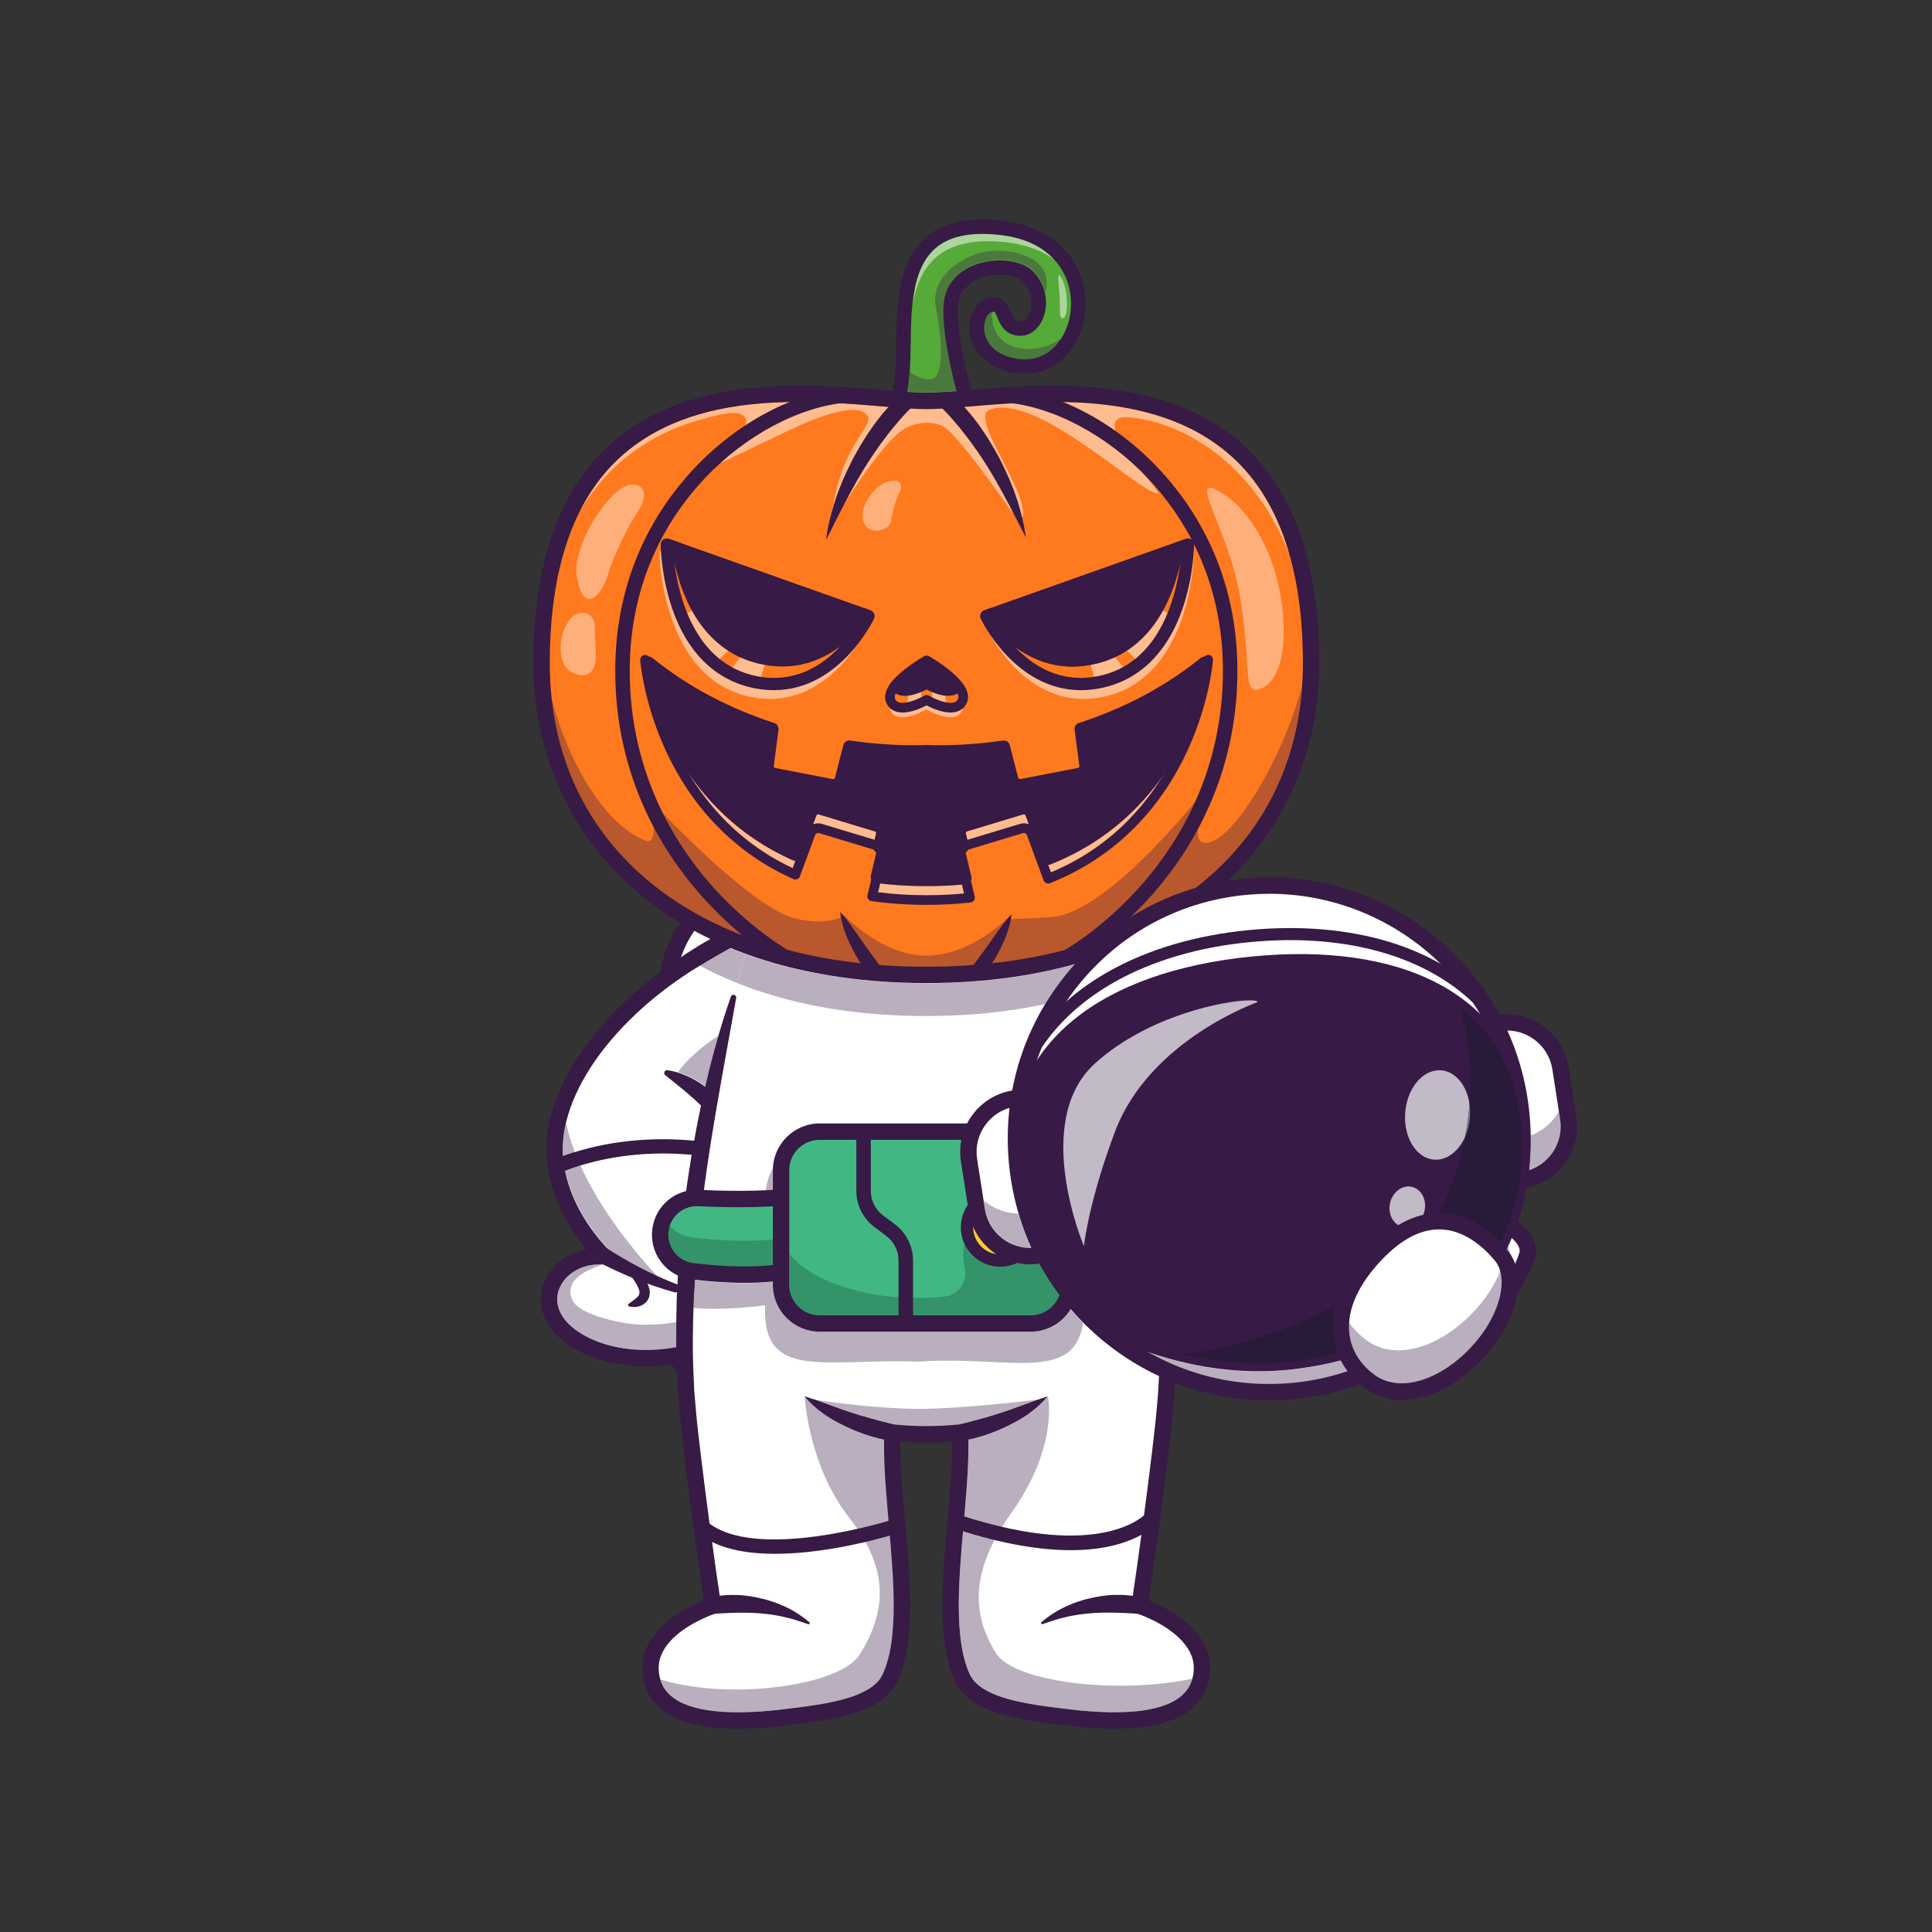 <?xml version="1.0" encoding="UTF-8" standalone="no"?>
<svg
   xmlns:dc="http://purl.org/dc/elements/1.1/"
   xmlns:cc="http://creativecommons.org/ns#"
   xmlns:rdf="http://www.w3.org/1999/02/22-rdf-syntax-ns#"
   xmlns:svg="http://www.w3.org/2000/svg"
   xmlns="http://www.w3.org/2000/svg"
   xmlns:sodipodi="http://sodipodi.sourceforge.net/DTD/sodipodi-0.dtd"
   xmlns:inkscape="http://www.inkscape.org/namespaces/inkscape"
   version="1.1"
   id="svg2"
   xml:space="preserve"
   width="5333.333"
   height="5333.333"
   viewBox="0 0 5333.333 5333.333"
   sodipodi:docname="astronaut.svg"
   inkscape:version="1.0.2 (394de47547, 2021-03-26)"><rect x="0" y="0" width="5333.333" height="5333.333" fill="#333333" stroke="none"/><defs
     id="defs6" /><sodipodi:namedview
     pagecolor="#ffffff"
     bordercolor="#666666"
     borderopacity="1"
     objecttolerance="10"
     gridtolerance="10"
     guidetolerance="10"
     inkscape:pageopacity="0"
     inkscape:pageshadow="2"
     inkscape:window-width="1848"
     inkscape:window-height="1016"
     id="namedview4"
     showgrid="false"
     inkscape:zoom="0.161625"
     inkscape:cx="1416.3213"
     inkscape:cy="2104.1168"
     inkscape:window-x="0"
     inkscape:window-y="27"
     inkscape:window-maximized="1"
     inkscape:current-layer="g12" /><g
     id="g10"
     inkscape:groupmode="layer"
     inkscape:label="ink_ext_XXXXXX"
     transform="matrix(1.333,0,0,-1.333,0,5333.333)"><g
       id="g12"
       transform="scale(0.1)"><g
         id="g18"
         transform="scale(2.18)"><path
           d="m 10214.9,15267.4 c -82.3,-277.5 -332.59,-480.1 -672.33,-362.1 -360.52,125.3 -298.09,539.6 -114.72,555.2 3.49,0.4 7.02,0.6 10.69,0.6 132.84,0 66.92,-210.6 241.13,-227.7 93.52,-9.4 169.21,80.7 185.35,197.6 12.8,91.9 -11.28,200.6 -92.79,291.1 -145.26,161.2 -699.07,122.5 -737.37,-250.1 -38.53,-372.6 221.86,-1173.4 221.86,-1173.4 0,0 -510.28,-367.1 -878,-117.6 0,0 148.02,111.8 193.88,632.5 1.56,18.5 2.94,37.8 4.08,57.4 29.96,531.1 -108.88,1429.1 919.84,1320.8 645.78,-67.9 826.48,-560.5 718.38,-924.3"
           style="fill:#56aa37;fill-opacity:1;fill-rule:nonzero;stroke:none"
           id="path20" /></g><g
         id="g22"
         transform="scale(2.158)"><path
           d="m 8757.94,15622.8 c 21.88,212.8 75.78,410.3 216.44,535.1 107.24,95.2 257.03,142.1 455.39,142.1 49.68,0 102.51,-3 158.41,-8.8 284.65,-30 451.02,-141.7 548.02,-256.5 -118.7,92.8 -280.43,159.6 -491.11,181.8 -58.12,6.1 -112.67,9 -163.65,9 -492.14,0 -662.46,-273.6 -723.5,-602.7"
           style="fill:#abd59b;fill-opacity:1;fill-rule:nonzero;stroke:none"
           id="path24" /></g><g
         id="g26"
         transform="scale(2.136)"><path
           d="m 8983.66,14927.8 c -53.28,0 -115.05,2.9 -183.89,7.5 8.67,54.8 16.21,115.2 22.06,181.7 0.23,2.8 0.47,5.6 0.7,8.4 63.41,-46.7 126.76,-73.2 181.41,-73.2 7.16,0 14.19,0.4 21.07,1.3 140.34,19.5 103.44,410.6 48.42,697.3 -59.56,309.9 274.36,493.7 455.02,535.8 37.13,8.6 83.82,13.4 134.76,13.4 197.14,0 458.69,-71.7 481.69,-271.7 5.9,-50.6 1.6,-96.7 -9.1,-138.2 -14.9,70.8 -48.6,142.7 -107.1,207.7 -66.92,74.3 -194.05,115.1 -331.68,115.1 -70.85,0 -144.46,-10.8 -214,-33.5 -190.96,-62.3 -310.97,-199.6 -329.24,-376.8 -23.22,-225 52.78,-586.5 123.58,-859.1 -113.83,-9.1 -213.48,-15.7 -293.7,-15.7"
           style="fill:#4b783c;fill-opacity:1;fill-rule:nonzero;stroke:none"
           id="path28" /></g><g
         id="g30"
         transform="scale(2.058)"><path
           d="m 10309.3,15823.8 c -57,0 -117,10.6 -178.5,31.9 -183.09,63.6 -244.84,211.9 -224.78,330.7 8.26,49 34.16,101.3 73.26,113.6 -2.38,-111.9 27.02,-275.6 212.92,-344.4 50.9,-18.9 104.2,-27.6 157.7,-27.6 115.7,0 232.4,40.7 328.8,107.2 -19.8,-30.8 -42.4,-59.4 -67.8,-85 -83,-83.6 -186.6,-126.4 -301.6,-126.4"
           style="fill:#4b783c;fill-opacity:1;fill-rule:nonzero;stroke:none"
           id="path32" /></g><g
         id="g34"
         transform="scale(2.179)"><path
           d="m 8486.07,14207.4 c 258.89,-114.9 580.37,56.9 692.93,126.2 -57.13,184.5 -243.34,819.6 -209.06,1151.6 17.89,173.7 135.5,308.2 322.63,369.3 200.57,65.3 435.41,30.2 534.71,-80 136.51,-151.6 135.64,-342 74.24,-463.4 -48.91,-96.8 -132.7,-149.4 -224.7,-140.1 -133.94,13.2 -173.54,113.2 -197.18,173 -21.56,54.5 -25.55,54.5 -37.35,54.5 -46.16,0 -76.76,-56.9 -85.67,-109.8 -18.95,-112.2 39.37,-252.3 212.27,-312.3 175.06,-60.8 336.12,-29.1 453.51,89.2 148.6,149.8 198.2,406.3 120.6,623.9 -51.4,144.3 -204.17,393.3 -649.82,440.3 -276.14,29 -474.92,-14.1 -607.72,-132 -220.3,-195.5 -225.71,-570.9 -230.44,-902 -1.47,-101.2 -2.8,-196.8 -10.37,-282.4 -30.05,-340.8 -104.11,-518.4 -158.58,-606 m 193.27,-177 c -113.06,0 -228.97,26.8 -335.79,99.4 l -85.45,58 81.64,53.2 c 11.33,11.1 128.16,135.5 167.8,584.5 7.07,80.5 8.45,173.7 9.82,272.2 4.91,341.9 11.02,767.3 276.74,1003.1 163.36,144.9 396.78,199.2 713.49,165.9 380.26,-40.1 659.11,-233.6 765.11,-531 94.7,-265.6 31.9,-581 -152.6,-767 -154.43,-155.8 -371.79,-200.3 -596.31,-122.4 -248.89,86.4 -331.49,296 -302.94,465.3 22.66,134.3 111.68,224.6 221.44,224.6 109.4,0 144.45,-88.6 165.38,-141.6 24.41,-61.7 36.2,-82.1 82.69,-86.7 48.82,-4.8 79.97,48.8 88.33,65.3 38.91,77 38.72,206.5 -53.69,309.1 -55.43,61.6 -229.11,93.6 -389.76,41.3 -78.19,-25.5 -211.86,-92.2 -228.38,-252.5 -36.52,-354 216.4,-1137.5 218.97,-1145.4 l 15.51,-47.8 -40.74,-29.3 c -16.52,-11.9 -307.95,-218.2 -621.26,-218.2"
           style="fill:#371a45;fill-opacity:1;fill-rule:nonzero;stroke:none"
           id="path36" /></g><g
         id="g38"
         transform="scale(1.501)"><path
           d="m 10754.5,7149.74 h 4113.8 c 787.4,0 1431.7,644.29 1431.7,1431.66 v 4417.8 c 0,787.5 -644.3,1431.8 -1431.7,1431.8 h -4113.8 c -787.48,0 -1431.77,-644.3 -1431.77,-1431.8 V 8581.4 c 0,-787.37 644.29,-1431.66 1431.77,-1431.66"
           style="fill:#ffffff;fill-opacity:1;fill-rule:nonzero;stroke:none"
           id="path40" /></g><g
         id="g42"
         transform="scale(1.521)"><path
           d="m 14665,14456.5 h -4057.6 c -901.66,0 -1635.08,-733.5 -1635.08,-1635 V 8464.03 c 0,-901.56 733.42,-1634.98 1635.08,-1634.98 H 14665 c 901.5,0 1635,733.42 1635,1634.98 v 4357.47 c 0,901.5 -733.5,1635 -1635,1635 m 0,-222.9 c 776.6,0 1412,-635.5 1412,-1412.1 V 8464.03 c 0,-776.61 -635.4,-1412.09 -1412,-1412.09 h -4057.6 c -776.71,0 -1412.19,635.48 -1412.19,1412.09 v 4357.47 c 0,776.6 635.48,1412.1 1412.19,1412.1 H 14665"
           style="fill:#371a45;fill-opacity:1;fill-rule:nonzero;stroke:none"
           id="path44" /></g><g
         id="g46"
         transform="scale(1.301)"><path
           d="m 11376.5,13597.2 c -67.5,-172.4 -105.3,-307.7 -85.8,-360.5 2.3,-6.2 5.6,-11.4 9.5,-15.3 255.6,-249.1 454.1,-555.9 584.8,-893.6 443.7,-1148.4 158.1,-2368.57 -129.4,-2678.21 -176,-199.53 -489.6,-357.3 -856.3,-442.42 -524.9,-121.57 -1157.9,-93.89 -1648.23,173.77 -932.99,509.55 -444.27,1430.06 359.54,1379.56 0,0 -914.38,869.4 -762.14,1958.6 123.87,887.3 870.09,1920.6 2159.73,2748 488.6,313.6 1055.1,597.5 1695.4,832.9 l -416.6,-520.9 -234.4,-779.5 -15.9,-52.5 c 0,0 -119.7,-218 -263.5,-499.7 -138.2,-270.6 -298.9,-599.8 -396.7,-850.2"
           style="fill:#ffffff;fill-opacity:1;fill-rule:nonzero;stroke:none"
           id="path48" /></g><g
         id="g50"
         transform="scale(1.022)"><path
           d="m 11263.1,15359.1 c -57.2,0 -111.5,33.5 -135.2,89.4 -31.6,74.6 3.2,160.8 77.7,192.4 1552.8,659.1 3454,449 4229.5,43.9 71.8,-37.5 99.6,-126.2 62.1,-198 -37.6,-71.8 -126.2,-99.5 -198.1,-62.1 -723.9,378.2 -2509.4,569.8 -3978.8,-53.9 -18.7,-8 -38.2,-11.7 -57.2,-11.7"
           style="fill:#371a45;fill-opacity:1;fill-rule:nonzero;stroke:none"
           id="path52" /></g><g
         id="g54"
         transform="scale(1.139)"><path
           d="m 12825.9,15377.6 c -10.5,7.7 -21.1,15.5 -31.9,23 -97.9,68.5 -200.8,130 -311.1,175.9 -49.1,21.9 -99.2,41.2 -150.5,57.4 90,163.8 407.3,454.6 733.2,666.1 -89,-305 -168.3,-612.7 -239.7,-922.4"
           style="fill:#b9afbe;fill-opacity:1;fill-rule:nonzero;stroke:none"
           id="path56" /></g><path
         d="m 13379.9,12054.7 c -347.5,0 -693.8,54.5 -1011.6,177.3 -111.6,42.8 -220.5,94 -320.4,155.5 -100.3,60.6 -193.8,129.4 -272.7,208.3 -158.7,156.8 -250.9,358.3 -232.9,558 16,199.5 140.8,389.8 319.2,509.4 159.2,108.4 355.6,164.5 555.2,164.5 19.6,0 39.4,-0.6 59,-1.7 -226.3,-92.7 -830,-281.1 -621.8,-741.2 147.7,-326.4 1089.6,-488.2 1322,-502.4 69.6,-4.3 139.1,-6.4 208.6,-6.4 210.6,0.1 419.6,19.2 619.3,54.8 -2.5,-172.9 -3.5,-345.9 -1.8,-518.9 -65,-12.1 -130.5,-22.3 -196.1,-30.7 -141,-17.3 -283.6,-26.5 -426,-26.5"
         style="fill:#b9afbe;fill-opacity:1;fill-rule:nonzero;stroke:none"
         id="path58" /><g
         id="g60"
         transform="scale(1.028)"><path
           d="m 13358.6,13092.3 c -290.7,170.5 -562.2,287.7 -807.7,361.6 l -274,283.9 c -423.3,438.5 -769.8,1005.4 -889.4,1604.3 99.7,38.7 200.6,73.8 302.4,105.6 577.1,-1284.6 1668.7,-2355.4 1668.7,-2355.4 m -2011.1,2546.8 c -2.9,44.1 -4.5,88.3 -4.8,132.6 -1.7,176.1 20.8,353.3 61.7,528.3 41,-195.5 100.5,-390.5 173.3,-582 -77.2,-24.4 -154.1,-50.7 -230.2,-78.9"
           style="fill:#b9afbe;fill-opacity:1;fill-rule:nonzero;stroke:none"
           id="path62" /></g><path
         d="m 11702.2,15766 c -20.2,101 -34.1,202.9 -41.1,305.2 78.2,29 157.2,56 236.5,81.1 35.6,-93.5 74.2,-186.1 115.3,-277.8 -104.6,-32.6 -208.3,-68.7 -310.7,-108.5"
         style="fill:#371a45;fill-opacity:1;fill-rule:nonzero;stroke:none"
         id="path64" /><g
         id="g66"
         transform="scale(1.304)"><path
           d="m 12683.7,16214.7 c -68.2,-43.9 -138.3,-81.9 -208,-120.4 l -104.2,-57.6 c -35,-18.6 -70.3,-36.3 -104.8,-55.6 -139.1,-75.1 -279,-146.3 -417.9,-219.1 -277.2,-146.7 -550.1,-299.7 -815.5,-465 -265,-165.7 -517.5,-351.1 -754.2,-553.9 -234.6,-205 -454.92,-426 -648.76,-667.3 -194,-240.7 -362.93,-501.1 -487.99,-779.2 -124.38,-276.9 -207.34,-574.7 -204.51,-868.8 3.68,-593.1 323.51,-1175.2 736.13,-1602.6 l 238.09,-246.7 -335.86,22.6 c -171.69,11.7 -344.21,-31.1 -480.86,-124.2 -136.79,-91.7 -232.49,-237.7 -244.76,-390.6 -13.8,-153.15 56.9,-307.66 178.59,-427.9 60.5,-60.5 132.2,-113.25 209.11,-159.72 76.6,-47.16 160.1,-86.42 245.68,-119.24 343.6,-132.73 730.34,-161.41 1102.34,-115.63 186.1,23.92 370.5,66.48 543.5,132.81 172.1,65.87 336.6,155.27 459.4,273.82 14.2,15.57 31.1,31.44 43.2,46.93 l 36.2,46 c 20.9,37.2 45.1,70.55 62.8,112.88 l 28.6,60.57 24.4,64.38 c 17.5,42.2 30.7,87.1 44.3,131.7 53.3,179 86.4,366.8 105.7,555.6 20.1,189.1 19.2,380.3 9.1,570.2 l -11.7,142.2 c -4.1,47.4 -12.7,94.3 -18.7,141.4 -10.5,94.7 -34.1,186.8 -51.8,280.2 -46.7,183.2 -101.6,367.1 -177.6,538 -37.2,86.1 -81.9,168.6 -129.2,249.3 -48.9,79.8 -103.3,155.9 -160.8,229.1 -117.6,144.8 -246.3,278.4 -385.4,402.6 -138.9,124.9 -287.1,239.5 -442.6,365.6 l -0.3,0.1 c -19.2,15.7 -22.2,44 -6.5,63.3 10.1,12.7 26,18.3 41,16.2 103.6,-14.4 203.4,-45.6 298,-87.9 96.3,-40.1 186.2,-93.8 271.7,-153.6 85.3,-60.2 164.3,-129 238.8,-202.3 73.6,-74.1 140.6,-154.4 202.6,-238.1 121.7,-169.1 225.6,-349.7 310.4,-538.7 84.2,-190 142.7,-385.7 193.1,-584.5 19.3,-100.4 44.4,-199.9 55.9,-301.6 6.5,-50.7 15.5,-101.1 20,-152 l 12.6,-152.7 c 11,-203.8 11.7,-408.5 -9.7,-612.1 -20.9,-203.5 -56.3,-405.9 -115.6,-605.2 -15.1,-49.8 -29.9,-99.63 -50,-148.78 l -28.2,-73.84 -34.5,-73.31 c -20.7,-48.84 -53.1,-97.15 -81.5,-145.15 l -55.1,-70.47 c -18.7,-23 -37.9,-41.1 -57.1,-61.65 -162.6,-156.04 -354,-255.73 -548.8,-331.26 -195.7,-74.84 -398.6,-121.38 -603.6,-147.76 -205.1,-26.07 -412.9,-29.52 -619.58,-9.89 -206.42,20.55 -412.38,64.49 -609.14,140.94 -98.46,37.95 -194.39,82.89 -285.94,138.94 -91.79,55.44 -180.35,120.08 -259.49,199.29 -78.9,78.9 -148.22,173.37 -194.68,282.18 -46.16,108.27 -70.09,230.73 -58.59,351.16 10.89,120.2 50.99,237 115.33,335.7 63.41,99.2 146.53,183.6 241.84,247.6 190.25,129.6 422.2,183.8 643.89,169 l -97.77,-224 c -33.97,33.1 -60.66,61.9 -89.41,93.5 -27.84,31.2 -55.21,62.5 -81.51,94.6 -52.99,64 -103.29,129.9 -151.06,197.7 -95.7,135.3 -180.96,278.5 -254.12,428.5 -144.54,299.8 -240.31,632.9 -240.92,975.3 -2.46,344.8 92.09,674.7 227.35,976.9 136.41,303.1 317.46,580.9 522.65,835.7 411.69,510.7 918.75,928.1 1456.55,1288.7 270.2,179.2 553.8,337.9 848.2,471.6 146.7,67.9 297.1,127.6 450.5,178.4 76.9,24.9 154.7,47.3 232.7,68.4 78.8,19 157.7,37.1 238.1,50.1 24.1,3.9 46.8,-12.5 50.6,-36.6 2.9,-17.9 -5.3,-34.9 -19.6,-44.2 l -1.1,-0.6"
           style="fill:#371a45;fill-opacity:1;fill-rule:nonzero;stroke:none"
           id="path68" /></g><path
         d="m 12528.2,14186 c 111.3,-75.4 233.4,-150.6 353.9,-221.3 121.2,-71.2 244.5,-139.4 369.6,-204.3 124.9,-65.3 251.6,-127.3 380.1,-185.4 128.1,-59.3 258.8,-112 390.3,-163.5 l 1.7,-0.7 c 44.2,-17.4 66,-67.3 48.7,-111.5 -16.3,-41.5 -61.5,-63.2 -103.5,-51.4 -139.5,39.4 -278.9,80.6 -415.9,128.4 -137.5,46.6 -273.5,97.5 -408.1,151.9 -134.9,54.1 -268.3,111.7 -400.5,172.8 -132.9,61.7 -261.4,124.1 -394.8,196.6 -82.4,44.8 -112.9,147.9 -68.2,230.3 44.8,82.4 147.9,112.9 230.4,68.2 4.8,-2.6 9.5,-5.5 13.9,-8.5 l 2.4,-1.6"
         style="fill:#371a45;fill-opacity:1;fill-rule:nonzero;stroke:none"
         id="path70" /><path
         d="m 13040.9,13769 c 86.8,-40.3 162.7,-96.8 231.8,-163.7 67.9,-68.1 130.8,-147 166.8,-256.1 17.1,-53.9 24.9,-120.8 6.4,-188.1 -8.1,-33.8 -25,-65 -44.2,-92.8 -20.8,-26.2 -44.1,-48.6 -69.2,-65.4 -50,-34.3 -102.5,-49.9 -153,-56.6 -50.7,-7.2 -100.5,-3.4 -149.3,8.9 -16.3,4 -26.2,20.5 -22.1,36.8 1.7,6.9 5.6,12.6 10.7,16.6 l 0.9,0.7 c 75.3,59 148.7,102.5 187.7,147.9 19.8,22.3 28.5,39.8 33.1,58.4 4.1,18.7 4.7,43.7 -4.1,74.4 -16,61.6 -56.1,132.2 -101,200.2 -45.3,68.7 -97.9,136.1 -151.2,205 l -1.1,1.4 c -16.1,20.9 -12.3,50.8 8.6,66.9 14.5,11.3 33.6,12.7 49.2,5.5"
         style="fill:#371a45;fill-opacity:1;fill-rule:nonzero;stroke:none"
         id="path72" /><g
         id="g74"
         transform="scale(1.677)"><path
           d="m 16300,10952.6 -2270.5,-295.8 -902.3,-117.6 c 0,0 -80.7,331 -151,737.8 -10.9,62.9 -21.5,127.4 -31.6,192.9 -40.5,262.2 -71.3,538.5 -71.5,768.4 -0.3,330.4 63.2,565 254.5,523.6 537.8,-117.1 882.2,-323.7 1206.3,-570.7 48.9,-37.1 97.1,-75.3 145.6,-114 444.3,-356.5 899.1,-775.1 1820.5,-1124.6"
           style="fill:#ffffff;fill-opacity:1;fill-rule:nonzero;stroke:none"
           id="path76" /></g><g
         id="g78"
         transform="scale(1.719)"><path
           d="m 12762.5,12352.9 c -16.9,0 -25.1,-6.6 -32.5,-14.2 -173.7,-178.1 -22.5,-1218 148.5,-1950.2 l 2641.1,344.1 c -607.8,276.1 -983.3,582 -1320.5,856.7 -407.1,331.7 -758.7,618.1 -1416.5,761.2 -7.8,1.7 -14.4,2.4 -20.1,2.4 m -34.2,-2182.9 -21,85.8 c -1.1,4.6 -112.9,465.3 -186.2,957.6 -138.1,928.3 -27.5,1165.4 67.7,1263.1 61.2,62.8 145,86.4 235.8,66.7 703.8,-153 1090.1,-467.7 1499.2,-800.9 384.8,-313.6 820.9,-668.9 1608.8,-967.7 l 367.4,-139.2 -3571.7,-465.4"
           style="fill:#371a45;fill-opacity:1;fill-rule:nonzero;stroke:none"
           id="path80" /></g><g
         id="g82"
         transform="scale(1.533)"><path
           d="m 16235.5,3501.15 c -1.6,-17.16 -4.1,-34.31 -7.5,-50.62 -89.5,-506.46 -711.3,-687.3 -1830.4,-547.62 -506.7,62.76 -1207.3,137.45 -1392.1,522.43 -369,768.14 7.5,2322.54 -36.2,3318.55 v 1.63 c 0,0 -203.6,-23.74 -456.1,-23.74 -252.8,0 -456.4,23.74 -456.4,23.74 -0.2,-8.02 -0.5,-15.98 -0.8,-24.33 -37.4,-996.54 330.5,-2533.52 -35.4,-3295.85 -184.8,-384.98 -885.1,-459.67 -1392.1,-522.43 -1120.47,-139.68 -1742.27,41.42 -1831.06,548.99 -2.74,16.31 -5.22,32.68 -7.18,49.25 -64.39,618.47 840.29,905.86 840.29,905.86 0,0 -197.22,1312.68 -327.5,2497.04 -32.89,297.89 -50.3,601.84 -55.26,908.01 -3.92,205.5 -1.7,411.86 5.22,617.95 0.26,4.96 0.26,9.92 0.58,14.94 10.51,316.93 32.62,632.56 62.5,942.32 6.33,64.72 12.99,129.17 20.16,193.04 63.61,581.69 154.1,1138.19 251.7,1637.69 18.53,94.9 37.38,187.9 56.17,278.5 2.74,13.6 5.54,27.2 8.54,40.4 88.54,422.4 178.96,793.3 256.99,1090 16.3,61.8 32.09,120.4 47.03,175.4 1.37,5 2.74,10.3 4.11,15.3 0.59,2.1 1.11,4.3 1.96,6.6 97.05,356.5 164.25,564 164.25,564 h 4772 c 0,0 67.6,-208.6 164.9,-566.3 0.9,-2.4 1.4,-5.2 2.2,-7.7 58.1,-212.4 126.4,-477.1 197.5,-781.3 27.7,-119 55.8,-244.3 84.1,-374.8 130.3,-603 259.5,-1320.7 341.9,-2080.52 6.9,-61.14 13.3,-122.53 19.3,-184.24 30.7,-312.24 52.9,-630.61 63.4,-950.35 0.8,-15.2 1.1,-30.73 1.6,-45.93 2.8,-92.11 4.7,-184.17 5.6,-276.55 3.8,-409.64 -13,-818.76 -56.7,-1216.46 -130.1,-1184.36 -327.3,-2497.04 -327.3,-2497.04 0,0 904.5,-287.39 840,-905.86"
           style="fill:#ffffff;fill-opacity:1;fill-rule:nonzero;stroke:none"
           id="path84" /></g><g
         id="g86"
         transform="scale(1.136)"><path
           d="m 13459.5,4006.57 c -88.4,0 -176.4,2.38 -263.9,7.58 -225.2,13.91 -448.6,46.93 -649.3,118.97 -201,70.8 -371.8,189.86 -458.9,356.92 -18.3,35.49 -33.5,73.35 -45.5,112.72 406.9,-125.49 892.5,-182.2 1375.6,-182.2 1010.8,0 2010.2,248.15 2251.6,633.43 483.3,770.99 561.7,1541.53 -190,2502.12 -751.3,960.14 -809.5,2214.06 -809.5,2214.06 0.1,-0.09 0.2,-0.18 0.3,-0.26 0,0 -0.1,0 -0.1,0.08 96,-117.2 208.5,-219.53 330.9,-306.45 60.1,-45.62 124.4,-84.19 188.7,-123.38 65.7,-35.84 131.5,-72.47 199.2,-105.06 135,-66.39 274.4,-123.55 417.3,-171.1 71.8,-22.72 143.8,-45 217.3,-62.61 33,-8.1 65.5,-15.5 98.5,-22.11 -7.5,-438.81 29.6,-868.29 65.1,-1295.13 40.4,-469.55 85.9,-935.84 103.9,-1399.58 8.2,-231.6 9.3,-462.5 -4.1,-690.32 -8,-113.51 -17.3,-226.94 -34.9,-337.63 -7.2,-55.92 -19.2,-110.08 -29.1,-164.94 -13.2,-53.45 -24.1,-108.05 -40.8,-159.83 -14.1,-53.1 -33.6,-103.12 -51.7,-153.85 l -31.9,-73.09 c -5.2,-13.03 -10.7,-23.25 -16,-32.67 -5.4,-9.78 -9.9,-19.99 -16.6,-29.15 -47.3,-76.61 -119.1,-143.37 -204.7,-198.85 -172.3,-111.39 -387.9,-180.79 -607.1,-232.3 -220.5,-51.52 -449.1,-84.98 -680.3,-114.84 -233.2,-29.23 -463,-59.44 -692.7,-74.58 -140.7,-10.05 -281.4,-15.95 -421.3,-15.95"
           style="fill:#b9afbe;fill-opacity:1;fill-rule:nonzero;stroke:none"
           id="path88" /></g><g
         id="g90"
         transform="scale(1.515)"><path
           d="m 15233.7,3003.5 c -104.9,0 -210.4,4.43 -315.9,11.95 -172.1,11.36 -344.4,34 -519.2,55.92 -173.3,22.38 -344.7,47.46 -510,86.08 -164.3,38.62 -325.9,90.64 -455.1,174.15 -64.2,41.59 -118,91.63 -153.4,149.06 -5.1,6.87 -8.5,14.53 -12.5,21.85 -4,7.07 -8.1,14.72 -12,24.5 l -23.9,54.79 c -13.6,38.02 -28.2,75.52 -38.8,115.33 -12.5,38.81 -20.6,79.75 -30.5,119.81 -7.4,41.13 -16.5,81.73 -21.8,123.65 -13.3,82.98 -20.3,168.01 -26.3,253.11 -10,170.78 -9.2,343.87 -3,517.49 13.5,347.64 47.6,697.19 77.9,1049.18 26.6,320.11 54.4,642.27 48.8,971.35 24,4.82 47.5,10.24 71.5,16.11 55.1,13.21 109.2,29.91 162.9,46.94 107.2,35.65 211.7,78.49 312.8,128.27 50.8,24.42 100.1,51.89 149.4,78.75 48.2,29.38 96.4,58.3 141.5,92.49 91.7,65.16 176.1,141.87 248.1,229.73 -0.1,0 -0.1,-0.06 -0.2,-0.06 0.1,0.06 0.2,0.13 0.3,0.2 0,0 154.2,-675.87 -502.1,-1599.56 -529.4,-745.38 -568,-1338.33 -205.7,-1916.03 172.8,-275.61 920.2,-442.04 1701.5,-442.04 335.4,0 676.8,30.63 982,96.45 -9.4,-34 -22.1,-66.68 -37.8,-97.04 -65.3,-125.23 -193.3,-214.49 -343.9,-267.56 -150.5,-54 -318,-78.76 -486.8,-89.19 -65.6,-3.9 -131.6,-5.68 -197.8,-5.68"
           style="fill:#b9afbe;fill-opacity:1;fill-rule:nonzero;stroke:none"
           id="path92" /></g><g
         id="g94"
         transform="scale(1.538)"><path
           d="M 9912.65,12576.1 C 9791.9,11896.3 9662.57,11222.3 9557.94,10544.3 9452.47,9866.68 9376.07,9185.29 9341.02,8502.21 9328.41,8160.7 9321.97,7818.6 9339.78,7477.94 l 5.53,-127.77 2.73,-63.92 5.4,-63.66 22.24,-254.51 c 15.15,-169.78 37.26,-341.5 56.7,-512.06 82.12,-683.21 174.85,-1366.36 275.38,-2047.1 l 13.52,-91.82 -89.21,-29.65 c -34.33,-11.38 -74.78,-27.12 -111.84,-42.91 -37.72,-16.13 -75.04,-33.3 -111.65,-51.76 -73.09,-37 -143.83,-78.16 -209.25,-124.79 -130.57,-92.2 -243.32,-207.62 -296.31,-340.53 -27.64,-66 -37.2,-136.03 -32.91,-206.78 3.97,-72.69 23.48,-143.83 55.14,-205.28 64.31,-123.35 190.4,-211.27 338.78,-263.54 148.26,-53.19 313.22,-77.58 479.49,-87.85 166.79,-9.88 336.38,-5.85 505.98,6.18 169.6,11.18 339.3,33.48 511.5,55.07 170.6,22.04 339.5,46.75 502.3,84.79 161.8,38.04 321,89.28 448.3,171.54 63.2,40.96 116.1,90.25 151.1,146.82 4.9,6.76 8.3,14.31 12.3,21.53 3.9,6.95 7.9,14.5 11.7,24.12 l 23.6,53.97 c 13.4,37.46 27.8,74.39 38.2,113.6 12.4,38.23 20.4,78.55 30.1,118.02 7.3,40.51 16.2,80.5 21.5,121.79 13,81.73 19.9,165.49 25.8,249.3 9.9,168.22 9.1,338.71 3,509.73 -13.3,342.42 -46.9,686.72 -76.8,1033.43 -28.8,346.91 -59.1,696.22 -45.3,1054.37 l 4.4,117.57 118.6,-12.94 c 70.7,-7.68 146.4,-13.27 219.9,-17.1 74.1,-3.84 148.1,-5.79 222,-5.92 73.9,0.13 147.9,2.08 222,5.92 73.5,3.83 149.1,9.42 219.9,17.1 l 118.5,12.94 4.5,-117.57 c 13.7,-358.15 -16.5,-707.46 -45.4,-1054.37 -29.8,-346.71 -63.4,-691.01 -76.7,-1033.43 -6.2,-171.02 -6.9,-341.51 2.9,-509.73 5.9,-83.81 12.8,-167.57 25.9,-249.3 5.3,-41.29 14.2,-81.28 21.5,-121.79 9.7,-39.47 17.7,-79.79 30.1,-118.02 10.4,-39.21 24.8,-76.14 38.1,-113.6 l 23.6,-53.97 c 3.9,-9.62 7.9,-17.17 11.8,-24.12 4,-7.22 7.3,-14.77 12.3,-21.53 34.9,-56.57 87.9,-105.86 151.1,-146.82 127.3,-82.26 286.5,-133.5 448.3,-171.54 162.8,-38.04 331.6,-62.75 502.3,-84.79 172.2,-21.59 341.9,-43.89 511.4,-55.07 169.7,-12.03 339.3,-16.06 506.1,-6.18 166.2,10.27 331.2,34.66 479.4,87.85 148.4,52.27 274.4,140.19 338.8,263.54 31.7,61.45 51.2,132.59 55.2,205.28 4.3,70.75 -5.3,140.78 -32.9,206.78 -53,132.91 -165.8,248.33 -296.4,340.53 -65.4,46.63 -136.1,87.79 -209.2,124.79 -36.6,18.46 -73.9,35.63 -111.7,51.76 -37,15.79 -77.5,31.53 -111.8,42.91 l -89.2,29.65 13.5,91.82 c 101.3,686.14 194.8,1374.74 277.3,2063.42 19.6,171.86 41.7,345.15 57.1,515.97 7.1,85.51 17.3,170.75 22,256.52 l 15.3,257.36 c 14,343.66 12,688.29 -2.4,1032.72 -27.5,689.13 -112.1,1376.57 -230.8,2057.29 -58.6,339.7 -121.1,682.2 -183.9,1018.9 -70,338.3 -136.3,678.6 -207.6,1017.2 l -0.1,0.5 c -4.2,19.9 8.6,39.6 28.6,43.8 17,3.6 33.7,-5.1 40.9,-20.1 77,-159.4 137.3,-324.6 193.6,-490.3 27.8,-83.1 54.6,-166.4 79.2,-250.2 25.5,-83.7 49.4,-167.7 71.6,-252.5 85.5,-342.4 153.9,-682.9 209.5,-1028.7 28.7,-172.4 53.2,-345.5 75.7,-518.9 11.8,-86.6 22.7,-173.31 32.9,-260.11 10.5,-86.81 21.2,-173.55 29.6,-260.62 8.4,-87.07 19.1,-173.88 26.5,-261.07 l 23.2,-261.4 18.1,-261.98 c 6,-87.33 8.7,-174.92 13.3,-262.31 14.7,-350.03 16.8,-700.97 2.4,-1051.9 l -15.5,-263.16 c -4.9,-87.72 -15.3,-175.17 -22.7,-262.76 -15.8,-175.44 -37.7,-346.97 -57.5,-520.33 -82.9,-691.73 -176.5,-1380.86 -278.2,-2070.05 l -75.6,121.46 c 48,-15.99 88.4,-32.05 131.3,-50.19 42.1,-17.95 83.7,-37.07 124.6,-57.68 81.7,-41.42 161.5,-87.72 237.6,-141.88 76.2,-53.78 148.8,-115.42 213.7,-187.6 65.1,-71.53 121.4,-155.93 159.8,-250.93 39.4,-94.41 54.9,-200.79 48.2,-302.95 -5.8,-100.66 -32.1,-200.79 -80,-293.71 -48.8,-91.88 -119.4,-172.32 -200.3,-231.88 -80.6,-60.8 -169,-104.24 -258.4,-136.29 -179.2,-63.98 -361.7,-89.22 -541.4,-100.72 -179.9,-10.6 -358.2,-6.18 -534.8,6.3 -177.1,11.77 -351.9,34.79 -524.1,56.38 -173.6,22.5 -349,47.86 -524.5,88.82 -174.7,41.88 -352.8,95.46 -518.7,201.64 -82,53.26 -161,123.48 -217.7,214.91 -7.6,10.99 -13.6,23.15 -19.9,34.92 -6.7,12.09 -12.6,23.8 -16.9,34.33 l -28.5,65.41 c -16,44.22 -32.9,88.37 -44.9,133.11 -14.2,44.54 -23.3,89.47 -34.2,134.27 -8.2,44.87 -18,89.74 -23.8,134.61 -14.2,89.79 -21.6,179.33 -27.9,268.61 -10.4,178.5 -9.5,355.62 -3.2,531.58 13.7,351.65 47.7,698.95 77.4,1044.1 28.9,344.63 57.8,689.25 44.8,1025.69 l 123,-104.63 c -80.3,-8.77 -156.1,-14.17 -234.2,-18.33 -77.6,-4.03 -155.4,-6.11 -233.4,-6.24 -78,0.13 -155.8,2.21 -233.4,6.24 -78.1,4.16 -154,9.56 -234.2,18.33 l 123,104.63 c -13.1,-336.44 15.9,-681.06 44.8,-1025.69 29.7,-345.15 63.7,-692.45 77.3,-1044.1 6.3,-175.96 7.3,-353.08 -3.1,-531.58 -6.4,-89.28 -13.7,-178.82 -28,-268.61 -5.7,-44.87 -15.5,-89.74 -23.7,-134.61 -11,-44.8 -20.1,-89.73 -34.2,-134.27 -12.1,-44.74 -28.9,-88.89 -44.9,-133.11 l -28.6,-65.41 c -4.2,-10.53 -10.2,-22.24 -16.8,-34.33 -6.4,-11.77 -12.4,-23.93 -20,-34.92 -56.7,-91.43 -135.7,-161.65 -217.7,-214.91 -165.8,-106.18 -343.9,-159.76 -518.7,-201.64 -175.5,-40.96 -350.8,-66.32 -524.4,-88.82 -172.2,-21.59 -347.1,-44.61 -524.1,-56.38 -176.7,-12.48 -354.95,-16.9 -534.87,-6.3 -179.67,11.5 -362.19,36.74 -541.46,100.72 -89.28,32.05 -177.71,75.49 -258.28,136.29 -80.96,59.56 -151.51,140 -200.34,231.88 -47.92,92.92 -74.19,193.05 -80.04,293.71 -6.64,102.16 8.84,208.54 48.24,302.95 38.43,95 94.68,179.4 159.83,250.93 64.9,72.18 137.53,133.82 213.74,187.6 76.08,54.16 155.86,100.46 237.6,141.88 40.9,20.61 82.45,39.73 124.58,57.68 42.86,18.14 83.24,34.2 131.29,50.19 l -75.62,-121.46 c -100.92,683.73 -193.78,1367.46 -276.29,2053.67 -19.64,171.92 -41.55,342.35 -57.16,515.96 l -22.76,260.75 -5.78,65.16 -3.19,65.28 -6.37,130.57 c -20.62,348.14 -14.5,696.28 -6.31,1043.9 15.22,347.24 35.89,694.4 76.01,1039.29 16.52,172.9 40.58,344.69 63.27,516.71 l 39.34,257.2 c 12.75,85.8 27.25,171.3 42.98,256.5 119.97,682.9 279.35,1359.1 508.1,2013.5 6.7,19.3 27.77,29.4 46.95,22.7 17.36,-6 27.31,-23.8 24.19,-41.3"
           style="fill:#371a45;fill-opacity:1;fill-rule:nonzero;stroke:none"
           id="path96" /></g><g
         id="g98"
         transform="scale(1.474)"><path
           d="m 15043.7,5364.47 c -407.5,0 -936.6,76.87 -1615.7,298.34 -53.5,17.43 -82.7,74.9 -65.2,128.37 17.4,53.4 74.8,82.71 128.3,65.21 2018.5,-658.43 2609.5,22.39 2615.2,29.31 35.5,43.08 99.4,49.94 142.8,14.92 43.4,-35.01 50.9,-97.97 16.4,-141.8 -18,-22.8 -325.9,-394.35 -1221.8,-394.35"
           style="fill:#371a45;fill-opacity:1;fill-rule:nonzero;stroke:none"
           id="path100" /></g><g
         id="g102"
         transform="scale(1.148)"><path
           d="m 13982.4,6822.21 c -549.3,0 -1076.9,98.5 -1415.4,396.95 -54.2,47.72 -59.3,130.28 -11.6,184.37 47.7,54.16 130.3,59.21 184.4,11.58 864.1,-761.85 3349.1,18.46 3374.1,26.47 68.6,21.95 142.2,-16.02 164.2,-84.73 21.9,-68.72 -16.1,-142.22 -84.8,-164.17 -70.4,-22.46 -1178.6,-370.47 -2210.9,-370.47"
           style="fill:#371a45;fill-opacity:1;fill-rule:nonzero;stroke:none"
           id="path104" /></g><g
         id="g106"
         transform="scale(1.145)"><path
           d="m 16117.7,8884.81 c -80.9,10.4 -151.7,24.9 -225.5,42.97 -72.9,17.47 -144.4,39.57 -215.6,62.1 -141.7,47.17 -280,103.86 -413.8,169.71 -67.2,32.32 -132.4,68.65 -197.6,104.2 -63.8,38.87 -127.6,77.12 -187.1,122.36 -121.4,86.21 -233.1,187.71 -328.3,303.96 144.9,-44.72 276.8,-99.75 412.3,-146.65 134.4,-47.95 265.6,-99.05 399.8,-141.84 133.5,-44.28 267.8,-84.9 402.9,-121.32 67.1,-19.3 135,-35.9 202.2,-53.98 l 198.1,-49.09 7.1,-1.74 c 79.4,-19.66 127.8,-100.01 108.1,-179.4 -18.2,-73.81 -89,-120.8 -162.6,-111.28"
           style="fill:#371a45;fill-opacity:1;fill-rule:nonzero;stroke:none"
           id="path108" /></g><g
         id="g110"
         transform="scale(1.331)"><path
           d="m 14910.7,7893.16 170.5,42.22 c 57.7,15.55 116,29.82 173.9,46.42 116.1,31.33 231.6,66.26 346.4,104.35 115.5,36.81 228.3,80.75 343.9,121.99 116.5,40.34 230,87.67 354.6,126.13 -81.9,-99.98 -177.9,-187.27 -282.3,-261.42 -51.3,-38.91 -106.2,-71.82 -161,-105.25 -56.1,-30.57 -112.2,-61.82 -170,-89.62 -115,-56.64 -234,-105.39 -355.9,-145.96 -61.2,-19.38 -122.7,-38.38 -185.4,-53.41 -63.5,-15.55 -124.3,-28.02 -194,-36.96 -69.8,-8.94 -133.5,40.34 -142.5,110.13 -8.3,64.91 33.7,124.55 95.6,139.88 l 6.2,1.5"
           style="fill:#371a45;fill-opacity:1;fill-rule:nonzero;stroke:none"
           id="path112" /></g><g
         id="g114"
         transform="scale(1.459)"><path
           d="m 16155.3,4517.31 -164.2,9.33 c -28.1,1.3 -56.4,1.92 -84.6,3.77 -28.3,0.41 -56.5,1.1 -84.8,2.33 -113.3,1.92 -227.2,1.03 -341.1,-8.57 -57.2,-3.91 -113.7,-12 -171.1,-18.99 -55.9,-11.86 -114.5,-17.41 -170.2,-33.11 -114.7,-22.83 -224.8,-62.67 -339.5,-101.81 l -0.9,-0.35 c -8.8,-3.01 -18.3,1.72 -21.4,10.49 -2.3,6.72 0,13.92 5.2,18.31 93.8,78.29 197,150.35 309.8,203.68 27.9,14.26 56.1,27.91 85.3,39.22 28.8,12.07 57.9,24.06 87.4,35.17 59.6,18.85 119.1,41 180.6,54.09 122.3,30.1 247.8,51.35 374.2,54.09 63.2,1.65 126.5,0.48 189.7,-5.76 31.6,-2.88 63.1,-6.99 94.8,-12.34 32.2,-5.48 61.7,-11.65 97.5,-21.73 61.9,-17.34 98,-81.65 80.7,-143.49 -15.1,-53.61 -65.2,-87.89 -118.7,-84.8 l -8.7,0.47"
           style="fill:#371a45;fill-opacity:1;fill-rule:nonzero;stroke:none"
           id="path116" /></g><g
         id="g118"
         transform="scale(1.319)"><path
           d="m 14540.1,7939.29 c -86.1,0.15 -172.5,2.43 -258.8,6.9 -84.2,4.39 -170.8,10.76 -252.1,19.48 l -170.7,42.3 c -58.3,15.7 -117.2,30.1 -175.5,46.85 -117.2,31.61 -233.8,66.87 -349.6,105.3 -116.5,37.15 -230.4,81.5 -347.1,123.11 -66.7,23.13 -132.6,48.52 -200,73.24 264.6,-39.05 1025.2,-142.75 1638.9,-142.75 631.3,0 1579.4,109.77 1874.8,146.01 -70.5,-25.78 -139.1,-52.39 -208.8,-76.5 -116.6,-41.61 -230.4,-85.96 -347,-123.11 -115.9,-38.43 -232.4,-73.69 -349.6,-105.3 -58.4,-16.75 -117.2,-31.15 -175.5,-46.85 l -172,-42.6 -0.7,-0.15 c -79.9,-8.49 -164.9,-14.71 -247.5,-19.03 -86.3,-4.47 -172.7,-6.75 -258.8,-6.9"
           style="fill:#b9afbe;fill-opacity:1;fill-rule:nonzero;stroke:none"
           id="path120" /></g><g
         id="g122"
         transform="scale(1.218)"><path
           d="m 15793.9,8490.74 c -26.2,0 -52.3,0.24 -78.8,0.82 -142.7,2.96 -277.9,12.32 -405.6,26.77 -9.9,51.74 -48.9,95.59 -103.3,109.06 l -6.7,1.64 -1.4,0.33 c 88.1,-9.44 181.9,-16.34 273.1,-21.1 93.5,-4.85 187.1,-7.31 280.4,-7.48 93.3,0.17 186.8,2.63 280.3,7.48 89.6,4.68 181.5,11.41 268.1,20.61 l -5.9,-1.48 c -55.7,-13.71 -96.6,-60.28 -104.4,-115.79 -125.7,-13.31 -257.9,-20.86 -395.8,-20.86"
           style="fill:#371a45;fill-opacity:1;fill-rule:nonzero;stroke:none"
           id="path124" /></g><g
         id="g126"
         transform="scale(1.144)"><path
           d="m 16300,9069.46 c -1089.5,122.67 -1662.8,585.84 -1662.8,585.84 0,0 39.9,-6.39 110.7,-16.88 77.7,-28.51 153.7,-57.8 230.6,-84.47 134.6,-48 265.9,-99.15 400.3,-142 133.6,-44.33 268.1,-84.99 403.3,-121.45 67.2,-19.32 135.2,-35.94 202.4,-54.03 l 196.9,-48.8 1.5,-0.35 7.1,-1.75 c 58,-14.33 99.5,-61.03 110,-116.11"
           style="fill:#371a45;fill-opacity:1;fill-rule:nonzero;stroke:none"
           id="path128" /></g><g
         id="g130"
         transform="scale(1.326)"><path
           d="m 14861.4,7813.25 c 7.2,50.96 44.7,93.7 95.8,106.29 l 5.4,1.36 0.8,0.15 171,42.37 c 58,15.6 116.5,29.93 174.6,46.59 116.5,31.43 232.4,66.49 347.6,104.71 115.9,36.94 229.1,81.04 345.1,122.43 69.3,23.97 137.5,50.43 207.6,76.06 58,7.09 90.7,11.31 90.7,11.31 0,0 -543.3,-416.21 -1438.6,-511.27"
           style="fill:#371a45;fill-opacity:1;fill-rule:nonzero;stroke:none"
           id="path132" /></g><g
         id="g134"
         transform="scale(1.376)"><path
           d="m 15370.5,8564.75 c -154.4,0 -324.5,8.57 -507.9,17.15 -183.3,8.64 -380,17.22 -587.5,17.22 -144.1,0 -293.5,-4.14 -447.3,-15.34 -115.5,4.36 -227.9,6.04 -336.7,6.04 -177.5,0 -345.6,-4.44 -503.6,-8.87 -157.9,-4.5 -305.4,-8.94 -441.4,-8.94 -670.8,0 -1061.3,108.42 -1031.7,859.87 -291.3,-36.41 -544.1,-52.68 -762.6,-52.68 -114.9,0 -220.2,4.5 -316.8,12.93 1.3,36.48 2.5,72.89 3.9,109.37 5.3,103.33 11.4,206.66 18.4,309.99 227.5,-26.01 487,-45.92 747.7,-45.92 144.2,0 288.7,6.1 428.5,20.63 v -44.98 c 0,-388.62 316.1,-704.79 704.8,-704.79 h 3176.1 c 251.6,0 472.8,132.47 597.5,331.36 60.1,-69.62 122.8,-137.34 188.1,-203.03 -76.8,-505.11 -416.5,-600.01 -929.5,-600.01 m -3846.2,2594.05 c 19.6,142.4 56.5,253.8 110,340.7 -0.5,-11.1 -0.8,-22.3 -0.8,-33.5 v -301 c -36,-2.3 -72.5,-4.4 -109.2,-6.2"
           style="fill:#b9afbe;fill-opacity:1;fill-rule:nonzero;stroke:none"
           id="path136" /></g><path
         d="m 14360.1,12924.9 c -61.3,5.4 -120,11.9 -176.1,19.6 6.4,195.4 15.8,390.4 27.7,584.7 33.8,-7.9 68.2,-14.1 103.3,-18.3 24.9,-3 50.2,-6 75.7,-8.9 -9.6,-142.2 -18,-284.4 -25.3,-426.6 -1.9,-50.2 -3.6,-100.3 -5.3,-150.5"
         style="fill:#371a45;fill-opacity:1;fill-rule:nonzero;stroke:none"
         id="path138" /><g
         id="g140"
         transform="scale(1.028)"><path
           d="m 16300,13433.8 c -653.3,-264.5 -1664.4,-209.1 -2353.7,-125.8 -413.3,50.1 -703.5,431.6 -642.6,843.5 55.5,375.9 386.4,649.3 766,631.5 644.7,-30.2 1611.8,-44.4 2224.2,91.6 l 6.1,-1440.8"
           style="fill:#41b883;fill-opacity:1;fill-rule:nonzero;stroke:none"
           id="path142" /></g><path
         d="m 15413.6,13778.6 c -321,0 -676.4,22.8 -1057.9,69 -159.4,19.3 -300.8,100.2 -398.3,227.9 -97.7,128.1 -138.5,286.4 -114.9,445.9 5.3,35.8 13.6,70.4 24.8,103.6 118,-128.4 280.8,-217.3 468.1,-240 316.7,-38.4 699.8,-71 1086.5,-71 197.6,0 396.2,8.5 587.4,29.1 v -533.9 c -181.6,-20.4 -380.9,-30.6 -595.7,-30.6"
         style="fill:#349369;fill-opacity:1;fill-rule:nonzero;stroke:none"
         id="path144" /><g
         id="g146"
         transform="scale(1.062)"><path
           d="m 15781.3,13006.3 h 0.5 -0.5 m -2193.4,1147.4 c -275.1,0 -508.9,-200.4 -549.5,-475.9 -22.3,-150.2 16.2,-299.3 108.2,-420 91.8,-120.3 225,-196.5 375.1,-214.6 955.7,-115.7 1736.8,-76.1 2199.7,111.2 145.5,58.9 183.9,294.6 193.7,393.3 32.6,328.7 -69.5,625.7 -130.8,692 -600.5,-127.3 -1508.8,-117.6 -2169.8,-86.7 -8.9,0.5 -17.8,0.7 -26.6,0.7 m 936,-1495.6 c -365.5,0 -729.2,30.2 -1040.5,67.9 -236.4,28.7 -446.3,148.7 -590.8,338.1 -144.7,189.7 -205.2,424.2 -170.3,660.4 66.2,447.4 455.8,768.5 907.1,747.6 651.1,-30.5 1545.7,-40.5 2111.4,85 86.2,19.2 300.6,19.4 428.3,-391.2 130.9,-420.8 117.1,-1127.4 -327.9,-1307.6 v 0 c -369.9,-149.8 -845.2,-200.2 -1317.3,-200.2"
           style="fill:#371a45;fill-opacity:1;fill-rule:nonzero;stroke:none"
           id="path148" /></g><g
         id="g150"
         transform="scale(1.536)"><path
           d="m 15829,8907 c -216.4,-26.24 -480.6,-48.31 -745.1,-45.84 -18.1,0 -36.1,0.26 -54.3,0.85 -19,0.26 -38.4,0.85 -57.4,1.63 -13,0.26 -25.7,0.84 -38.1,1.37 -15.2,0.84 -30.1,1.69 -45,2.54 -19,1.1 -38.1,2.47 -56.9,3.84 h -1.3 c -18.9,1.36 -37.9,3.06 -56.7,4.94 -12.4,1.11 -24.8,2.48 -37,3.91 -10.5,0.78 -20.9,2.22 -31.2,3.32 -16.2,1.89 -32.5,4.11 -48.3,6.32 -15.2,2.21 -30.1,4.43 -44.7,6.9 -3,0.26 -6.1,0.59 -8.8,1.37 -17.4,2.47 -34.5,5.53 -51.4,8.85 -17.1,3 -33.9,6.32 -50.5,9.97 -1.4,0.26 -2.7,0.52 -4.1,0.78 -9.4,2.21 -18.8,4.16 -27.9,6.38 -10.2,2.21 -20.4,4.69 -30.6,7.42 h -0.3 c -31.2,7.75 -61.9,16.6 -91.7,25.98 -16,4.95 -32,10.48 -47.7,16.02 -15.8,5.47 -31.2,11.59 -46.1,17.65 l 1.9,462.95 2.2,501.3 c 104.9,-23.44 225.5,-40.04 353.9,-51.63 373.3,-33.92 813.6,-24.55 1134.6,-9.64 7.7,0.26 15.5,0.52 23.5,0.52 244,0 453.2,-179.45 489.1,-423.17 40.9,-275.75 -153.5,-531.12 -430.1,-564.53"
           style="fill:#ffffff;fill-opacity:1;fill-rule:nonzero;stroke:none"
           id="path152" /></g><g
         id="g154"
         transform="scale(1.545)"><path
           d="m 14171.2,9788.12 c -42.1,-45.58 -112.3,-249.72 -89.9,-475.68 6.7,-67.79 33.2,-229.85 133.2,-270.31 v 0 c 318.1,-128.78 855.1,-155.98 1512,-76.47 103.2,12.49 194.7,64.87 257.8,147.55 63.3,82.94 89.7,185.43 74.5,288.7 -28.9,195.47 -199.8,336.36 -396.1,326.64 -454.2,-21.23 -1078.7,-27.9 -1491.5,59.57 m 866.4,-1087.14 c -324.6,0 -651.2,34.64 -905.5,137.59 v 0 c -305.9,123.79 -315.3,609.57 -225.3,898.85 87.7,282.18 235,281.98 294.4,268.88 388.7,-86.23 1003.8,-79.3 1451.2,-58.39 309.9,14.18 578.1,-206.41 623.6,-513.88 24,-162.39 -17.6,-323.6 -117.1,-454 -99.3,-130.2 -243.6,-212.68 -406.1,-232.37 -213.9,-25.89 -463.9,-46.68 -715.2,-46.68"
           style="fill:#371a45;fill-opacity:1;fill-rule:nonzero;stroke:none"
           id="path156" /></g><g
         id="g158"
         transform="scale(1.359)"><path
           d="M 16300,11611.3 V 9864.89 c 0,-324.08 -265.2,-589.29 -589.2,-589.29 h -3216.3 c -323.6,0 -588.8,265.21 -588.8,589.29 v 1746.41 c 0,324 265.2,588.8 588.8,588.8 h 3216.3 c 190.7,0 361,-91.9 469,-233.5 75.4,-98.8 120.2,-222.1 120.2,-355.3"
           style="fill:#41b883;fill-opacity:1;fill-rule:nonzero;stroke:none"
           id="path160" /></g><g
         id="g162"
         transform="scale(1.346)"><path
           d="m 15862.1,9490.89 h -3247.3 c -258.3,0 -468.6,210.25 -468.6,468.65 v 471.86 c 385.2,-457.52 1201.5,-675.87 1976.7,-675.87 135.4,0 269.3,6.61 399.7,19.84 217.2,21.99 372.5,228.33 320.7,440.53 -15.5,63.3 -23.8,130.4 -23.8,199.8 0,59.4 6.1,117 17.5,172 96.3,-208.6 307.4,-353.8 551.8,-353.8 96,0 186.7,22.4 267.5,62.2 64.3,-13.7 130.6,-20.9 198.1,-20.9 43.1,0 86.8,2.9 130.5,8.9 92.7,-170.9 197.9,-335.11 315.1,-491.5 -67.5,-176.23 -238.3,-301.71 -437.9,-301.71"
           style="fill:#349369;fill-opacity:1;fill-rule:nonzero;stroke:none"
           id="path164" /></g><g
         id="g166"
         transform="scale(1.369)"><path
           d="m 12399.7,11983.7 c -253.9,0 -460.6,-206.6 -460.6,-460.6 V 9789.76 c 0,-254 206.7,-460.67 460.6,-460.67 h 3192 c 253.9,0 460.6,206.67 460.6,460.67 v 1733.34 c 0,254 -206.7,460.6 -460.6,460.6 h -3192 m 3192,-2902.25 h -3192 c -390.5,0 -708.3,317.75 -708.3,708.31 v 1733.34 c 0,390.6 317.8,708.3 708.3,708.3 h 3192 c 390.5,0 708.3,-317.7 708.3,-708.3 V 9789.76 c 0,-390.56 -317.8,-708.31 -708.3,-708.31"
           style="fill:#371a45;fill-opacity:1;fill-rule:nonzero;stroke:none"
           id="path168" /></g><g
         id="g170"
         transform="scale(1.313)"><path
           d="m 16300,11112.9 c 0,-290.4 -235.3,-525.7 -525.6,-525.7 -290.3,0 -525.6,235.3 -525.6,525.7 0,290.3 235.3,525.6 525.6,525.6 290.3,0 525.6,-235.3 525.6,-525.6"
           style="fill:#22a7f0;fill-opacity:1;fill-rule:nonzero;stroke:none"
           id="path172" /></g><g
         id="g174"
         transform="scale(1.313)"><path
           d="m 16300,11112.6 c 0,-28.5 -2.2,-56.4 -6.9,-83.7 -39.9,250.6 -257.1,441.9 -518.8,441.9 -261.8,0 -479,-191.3 -518.9,-441.9 -4.7,27.3 -6.9,55.2 -6.9,83.7 0,290.3 235.4,525.7 525.8,525.7 290.2,0 525.7,-235.4 525.7,-525.7"
           style="fill:#ffffff;fill-opacity:1;fill-rule:nonzero;stroke:none"
           id="path176" /></g><g
         id="g178"
         transform="scale(1.267)"><path
           d="m 16300,11078 c -220.9,25.7 -392.8,213.9 -392.8,441.5 0,7.6 0.1,15.2 0.5,22.8 81.5,-194 220.3,-354.5 392.3,-464.3"
           style="fill:#ffca28;fill-opacity:1;fill-rule:nonzero;stroke:none"
           id="path180" /></g><g
         id="g182"
         transform="scale(1.321)"><path
           d="m 15681.2,11473.4 c -235.1,0 -426.3,-191.2 -426.3,-426.2 0,-235 191.2,-426.3 426.3,-426.3 235,0 426.2,191.3 426.2,426.3 0,235 -191.2,426.2 -426.2,426.2 m 0,-1045.1 c -341.2,0 -618.9,277.6 -618.9,618.9 0,341.2 277.7,618.8 618.9,618.8 341.2,0 618.8,-277.6 618.8,-618.8 0,-341.3 -277.6,-618.9 -618.8,-618.9"
           style="fill:#371a45;fill-opacity:1;fill-rule:nonzero;stroke:none"
           id="path184" /></g><g
         id="g186"
         transform="scale(1.16)"><path
           d="m 16170.7,10737.6 c -71.5,0 -129.3,57.8 -129.3,129.3 v 1122.6 c 0,170.2 -81.2,332.9 -217.2,435.3 l -216.1,162.7 c -200.6,151 -320.3,391 -320.3,642 V 14293 c 0,71.4 57.9,129.3 129.3,129.3 71.4,0 129.3,-57.9 129.3,-129.3 v -1063.5 c 0,-170.3 81.2,-332.9 217.2,-435.4 l 216.1,-162.6 c 200.6,-151.1 320.3,-391 320.3,-642 v -1122.6 c 0,-71.5 -57.9,-129.3 -129.3,-129.3"
           style="fill:#371a45;fill-opacity:1;fill-rule:nonzero;stroke:none"
           id="path188" /></g><g
         id="g190"
         transform="scale(1.25)"><path
           d="m 12213.5,15721.4 c -216.9,86.6 -423.1,182.5 -618.8,287.1 165.6,101 333.9,197.8 504.1,291.5 82.6,-34 166.4,-66.5 251.5,-97.5 -34.8,-116.8 -81.9,-279.5 -136.8,-481.1 v 0"
           style="fill:#b9afbe;fill-opacity:1;fill-rule:nonzero;stroke:none"
           id="path192" /></g><g
         id="g194"
         transform="scale(1.256)"><path
           d="m 11543.2,15937.4 c -48.6,26 -96.6,52.4 -143.8,79.5 151.6,97.3 310.6,191.8 476.6,283.1 55.7,-24.8 112.2,-49 169.1,-72.4 -169.4,-93.3 -337,-189.6 -501.9,-290.2"
           style="fill:#371a45;fill-opacity:1;fill-rule:nonzero;stroke:none"
           id="path196" /></g><g
         id="g198"
         transform="scale(1.365)"><path
           d="m 14050.9,13896.7 c -974.4,0 -1832.9,139.4 -2570.7,390.6 -100.9,34.4 -199.6,70.8 -295.9,109.3 v 0 0 c 50.3,184.6 93.4,333.7 125.3,440.6 802.7,-292.7 1725.8,-443.6 2741.2,-443.6 813.8,0 1568.4,96.9 2249.2,286.1 -27.7,-30.7 -54.9,-61.9 -81.7,-93.6 -136.8,-161.8 -259.2,-332.3 -367.1,-509.9 -547.3,-116.9 -1147.9,-179.5 -1800.3,-179.5"
           style="fill:#b9afbe;fill-opacity:1;fill-rule:nonzero;stroke:none"
           id="path200" /></g><g
         id="g202"
         transform="scale(2.041)"><path
           d="m 13305.1,12877 c 0,-1747.4 -1363.9,-3164.06 -3904.59,-3164.06 -2540.64,0 -3904.55,1416.66 -3904.55,3164.06 0,3423 3000.7,2660.4 3904.55,2660.4 903.89,0 3904.59,762.6 3904.59,-2660.4"
           style="fill:#ff791f;fill-opacity:1;fill-rule:nonzero;stroke:none"
           id="path204" /></g><g
         id="g206"
         transform="scale(1.559)"><path
           d="m 10565.6,14045.4 c -1204.42,535 -1687.29,1587.8 -1877.46,2254.6 235.34,-663.4 747.59,-1576.2 1844.26,-2063.2 10.6,-4.7 21.9,-7 33.2,-7 10.8,0 21.5,2.1 31.7,6.4 20.8,8.8 37,25.7 44.8,46.9 l 202.9,548.5 c 3.7,9.9 13.1,16.1 23.2,16.1 2.4,0 4.8,-0.3 7.2,-1 l 745.7,-225.6 c 12.5,-3.8 19.9,-16.8 16.9,-29.5 l -34.8,-145.8 -704.2,213.1 c -10.2,3.1 -20.6,4.6 -30.8,4.6 -43.5,0 -84,-26.9 -99.7,-69.4 l -202.9,-548.7"
           style="fill:#ffbc8f;fill-opacity:1;fill-rule:nonzero;stroke:none"
           id="path208" /></g><g
         id="g210"
         transform="scale(1.333)"><path
           d="m 14395.4,16033.5 c -301.9,0 -582.8,20.4 -844.5,57.9 l 49.7,208.6 c 3.2,-0.8 6.4,-1.4 9.7,-1.8 248.9,-32.6 513.1,-49.1 785.1,-49.1 211.4,0 417.6,9.9 612.8,29.4 4.3,0.4 8.5,1.2 12.6,2.1 l 50.1,-210.4 c -212.9,-24.2 -437.5,-36.7 -675.5,-36.7"
           style="fill:#ffbc8f;fill-opacity:1;fill-rule:nonzero;stroke:none"
           id="path212" /></g><g
         id="g214"
         transform="scale(1.559)"><path
           d="m 13924.1,13992.4 -222.6,602.5 c -15.7,42.5 -56.3,69.4 -99.8,69.4 -10.2,0 -20.6,-1.5 -30.9,-4.6 l -704.2,-213.1 -34.8,145.4 c -3,13 4.4,26.1 16.9,29.9 l 745.8,225.6 c 2.4,0.7 4.9,1.1 7.2,1.1 10.2,0 19.6,-6.2 23.3,-16.1 l 222.5,-602.4 c 7.6,-20.6 23.3,-37.3 43.4,-46.3 10.5,-4.7 21.8,-7.1 33.2,-7.1 10.2,0 20.4,1.9 30,5.8 1187.4,470.4 1731.1,1426.1 1976.1,2117.5 -197,-690.2 -707.4,-1793 -2006.1,-2307.6"
           style="fill:#ffbc8f;fill-opacity:1;fill-rule:nonzero;stroke:none"
           id="path216" /></g><g
         id="g218"
         transform="scale(1.944)"><path
           d="m 13738.2,14669.6 c -353,912.5 -1056.2,1394.3 -1690.3,1464.9 -18,2 -34.4,3 -49.3,3 -431,0 396.4,-808.4 335.7,-811.8 -0.8,0 -1.6,-0.1 -2.5,-0.1 -87.2,0 -367.8,228.4 -693.4,456.7 -325.6,228.4 -696.2,456.8 -963.4,456.8 -49.9,0 -96.1,-8 -137.8,-25.4 -221.5,-92.4 515.7,-995.3 331.2,-1186.4 -0.3,-0.2 -0.6,-0.4 -1.1,-0.4 -37,0 -655.4,945.5 -834.2,1019.7 -53.83,22.4 -106.91,30.8 -156.65,30.8 -84.77,0 -159.61,-24.6 -210.89,-46.8 -268.35,-116.1 -820.9,-1060.4 -820.9,-1060.4 0,0 19.6,299.3 123.09,588.6 123.97,346.5 322.31,509.2 277.71,586.5 -29.01,50.2 -88.37,69.1 -161.77,69.1 -140.32,0 -331.93,-69 -460.57,-119.8 -139.76,-55.1 -945.43,-446.1 -945.43,-446.1 0,0 504.2,533 137.03,533 -34.51,0 -76.69,-4.7 -127.77,-15 -589.99,-119.1 -1155.49,-417.5 -1517.51,-1046.1 113.37,229.6 257.34,425 431.66,585.2 526.26,483.9 1249.58,594.4 1910.61,594.4 317.47,0 620.59,-25.5 880.61,-47.4 187.39,-15.7 349.21,-29.3 475.95,-29.3 126.74,0 288.53,13.6 475.93,29.3 260,21.9 563.1,47.4 880.6,47.4 661,0 1384.3,-110.5 1910.6,-594.4 279.1,-256.6 480.5,-603.1 602.8,-1036"
           style="fill:#ffbc8f;fill-opacity:1;fill-rule:nonzero;stroke:none"
           id="path220" /></g><g
         id="g222"
         transform="scale(1.654)"><path
           d="m 11596.2,12084.1 c -2682.76,0 -4476.26,1309.5 -4692.17,3373.2 216.63,-849.7 689.31,-1608.1 1179.03,-1793.7 11.6,-4.4 22,-6.5 31.25,-6.5 149.96,0 2.48,543.9 2.48,543.9 0,0 1272.23,-1393.7 1867.79,-1519 102.12,-21.5 189.72,-29.6 263.62,-29.6 225.4,0 323.9,75.3 323.9,75.3 0,0 468,-503.1 1024.1,-503.1 556,0 1000.2,456.4 1000.2,456.4 0,0 295.2,7.6 567.7,26.1 740.6,50.1 1965,1648.8 1965,1648.8 0,0 -244.2,-669.7 -69.2,-715.3 11.6,-3 23.7,-4.4 36.1,-4.4 328,0 952.4,1020.5 1204,1954.2 -74.4,-1052.4 -550.2,-1917.5 -1340.6,-2525.1 -433.1,-126.6 -833.5,-341.2 -1179.5,-632.8 -632.4,-227 -1367,-348.4 -2183.7,-348.4"
           style="fill:#b9582c;fill-opacity:1;fill-rule:nonzero;stroke:none"
           id="path224" /></g><g
         id="g226"
         transform="scale(1.98)"><path
           d="m 8356.79,16003.3 c -648.99,0 -1359.14,-108.5 -1875.83,-583.5 -485.01,-445.9 -730.91,-1168.6 -730.91,-2148.1 0,-1929 1546.01,-3175.4 3938.62,-3175.4 2392.63,0 3938.53,1246.4 3938.53,3175.4 0,979.5 -245.9,1702.2 -730.8,2148.1 -764.9,703.2 -1953.8,603.2 -2740.4,537 -184.01,-15.4 -342.89,-28.8 -467.33,-28.8 -124.44,0 -283.31,13.4 -467.29,28.8 -255.29,21.5 -552.89,46.5 -864.59,46.5 M 9688.67,9925.02 c -1261.02,0 -2315.8,337.48 -3050.29,976.18 -683.29,594.1 -1059.63,1435.9 -1059.63,2370.5 0,1029.4 264.53,1794.5 786.26,2274.2 820.2,754.1 2103.85,646.1 2870.71,581.6 180.14,-15.1 335.69,-28.2 452.95,-28.2 117.21,0 272.81,13.1 452.93,28.2 766.9,64.5 2050.4,172.5 2870.7,-581.6 521.7,-479.7 786.2,-1244.8 786.2,-2274.2 0,-934.5 -376.3,-1776.4 -1059.6,-2370.5 -734.5,-638.7 -1789.3,-976.18 -3050.23,-976.18"
           style="fill:#371a45;fill-opacity:1;fill-rule:nonzero;stroke:none"
           id="path228" /></g><g
         id="g230"
         transform="scale(1.296)"><path
           d="m 13425.5,16300 c 34.8,-36.4 65.3,-74.2 94.7,-112.1 30.5,-37.6 58.2,-76.1 86.2,-114.3 56.5,-76.1 107.1,-154.3 160.7,-230.3 53.6,-76.1 106.8,-151.5 161.3,-225.3 l 81.3,-110.1 79.3,-104.8 4.3,-5.5 c 36.3,-47.9 26.8,-116.1 -21,-152.3 -44,-33.4 -105.2,-28.1 -142.9,10.3 -39.4,39.8 -69.2,75.8 -99.7,115.7 -30.5,38.9 -57.6,79.8 -84.8,120.4 -52.9,82.2 -100.3,167.3 -143.2,254.2 -41.9,87.5 -82.5,175.3 -111.9,268.1 -30.4,92.1 -54.4,186.8 -64.3,286"
           style="fill:#371a45;fill-opacity:1;fill-rule:nonzero;stroke:none"
           id="path232" /></g><g
         id="g234"
         transform="scale(1.958)"><path
           d="m 9652.23,16136.2 c -9.6,-8.9 -22.72,-21.6 -34.17,-33.4 l -35.54,-36.7 c -12.06,-12.1 -23.24,-25.5 -34.99,-38.1 -11.8,-12.5 -23.44,-25.3 -34.62,-38.7 -45.66,-52.2 -90.1,-106.2 -132.39,-161.9 -85.7,-110.8 -164.71,-227.5 -239.73,-347.3 -36.01,-60.8 -73.45,-121 -106.64,-183.8 -17.11,-31.1 -35.5,-61.6 -51.74,-93.3 -15.78,-31.8 -33.25,-63 -49.85,-94.7 -34.53,-62.7 -63.94,-127.8 -98.47,-191.4 -32.07,-64.6 -63.02,-130 -98.62,-194.4 10.88,72.1 23.44,144.5 40.35,215.6 8.83,35.5 18.43,70.7 28.34,106 l 14.71,53 17.62,51.9 c 44.89,139.8 105.57,273.9 171,406 67.82,130.9 143.92,258.1 230.85,378.7 21.96,29.9 43.97,59.9 67.62,88.7 l 34.98,43.7 36.98,42.2 c 24.41,28.3 50.41,55.5 77.12,82.3 13.69,13.2 26.61,26.8 41.22,39.6 14.55,13.2 27.83,25 45.6,39.5 37.03,30.3 91.53,24.8 121.81,-12.2 29.01,-35.5 25.18,-87.1 -7.86,-118 l -3.58,-3.3"
           style="fill:#371a45;fill-opacity:1;fill-rule:nonzero;stroke:none"
           id="path236" /></g><g
         id="g238"
         transform="scale(1.962)"><path
           d="m 8307.04,10204.4 c -12.34,0 -24.82,3 -36.39,9.2 -18.15,9.9 -450.04,247.2 -887.59,747.2 -404.17,461.9 -886.52,1243.5 -889.17,2343.8 -2.5,1039.9 452.89,1741 835.34,2146.1 460.38,487.5 1061.3,803.8 1607.53,846.2 42.2,3.1 78.85,-28.3 82.11,-70.4 3.27,-42.1 -28.23,-78.9 -70.34,-82.1 -501.72,-38.9 -1079.6,-344.9 -1508.08,-798.7 -363.38,-384.8 -795.99,-1051.2 -793.65,-2040.7 2.55,-1050.5 462.28,-1797.4 847.48,-2239.1 419.71,-481 845.08,-715.6 849.36,-717.9 37.05,-20.1 50.77,-66.6 30.63,-103.6 -13.86,-25.6 -40.11,-40 -67.23,-40"
           style="fill:#371a45;fill-opacity:1;fill-rule:nonzero;stroke:none"
           id="path240" /></g><g
         id="g242"
         transform="scale(1.293)"><path
           d="m 16200.5,16300 c -9.3,-96.7 -32.7,-188.5 -62.1,-278 -28.6,-90 -68.2,-175.1 -109,-260 -41.8,-84.3 -87.9,-166.7 -139.4,-246.4 -26.4,-39.4 -52.7,-79 -82.5,-116.6 -29.6,-38.8 -58.6,-73.6 -96.9,-112.2 -42.3,-42.8 -111.3,-43.1 -154,-0.8 -39.3,39 -42.8,100.3 -10.2,143.1 l 4.2,5.5 76.8,101.5 79.1,106.6 c 53.1,71.3 105.1,144.2 157.5,217.5 52.6,73.4 102.2,148.9 157.8,222.1 27.5,36.8 54.9,73.9 85,110 29.1,36.6 59.3,72.9 93.7,107.7"
           style="fill:#371a45;fill-opacity:1;fill-rule:nonzero;stroke:none"
           id="path244" /></g><g
         id="g246"
         transform="scale(1.958)"><path
           d="m 10052.8,16271.5 c 17.5,-14.3 30.6,-25.9 44.9,-38.9 14.4,-12.5 27.1,-25.9 40.6,-38.9 26.3,-26.3 52,-53 76,-80.9 l 36.4,-41.5 34.5,-42.9 c 23.4,-28.3 45.1,-57.7 66.7,-87.2 85.8,-118.4 161,-243.3 228.2,-371.9 64.8,-129.7 125,-261.4 169.6,-398.8 l 17.7,-51 14.6,-52.1 c 9.9,-34.7 19.5,-69.3 28.3,-104.2 16.9,-69.9 29.5,-141 40.5,-212 -35.7,63.1 -66.6,127.2 -98.7,190.4 -34.4,62.3 -63.8,126.3 -98.2,187.8 -16.5,31 -33.9,61.5 -49.6,92.7 -16.2,31.1 -34.4,61.1 -51.4,91.6 -33,61.5 -70.2,120.6 -105.9,180.2 -74.3,117.5 -152.4,232 -237,340.7 -41.7,54.7 -85.5,107.8 -130.5,159 -11.1,13.1 -22.5,25.7 -34.1,38.1 -11.6,12.3 -22.6,25.4 -34.4,37.3 l -35.01,36.1 c -11.24,11.6 -24.21,24.1 -33.61,32.9 l -3.37,3.1 c -34.99,32.6 -36.93,87.4 -4.34,122.3 31.21,33.6 83.03,36.6 118.13,8.1"
           style="fill:#371a45;fill-opacity:1;fill-rule:nonzero;stroke:none"
           id="path248" /></g><g
         id="g250"
         transform="scale(1.962)"><path
           d="m 11247.9,10204.3 c -27.2,0 -53.5,14.4 -67.3,40 -20.2,37.1 -6.4,83.5 30.8,103.6 4.1,2.3 429.6,236.9 849.2,717.9 385.3,441.7 845,1188.6 847.5,2239.1 2.4,989.4 -430.3,1655.8 -793.6,2040.6 -428.5,453.8 -1006.4,759.9 -1508.1,798.7 -42.1,3.3 -73.6,40.1 -70.4,82.2 3.3,42.1 40.4,73.6 82.2,70.3 546.2,-42.3 1147.1,-358.6 1607.5,-846.2 382.4,-405 837.8,-1106.1 835.3,-2146 -2.6,-1100.3 -485,-1881.9 -889.2,-2343.8 -437.5,-499.9 -869.3,-737.3 -887.5,-747.2 -11.6,-6.2 -24.1,-9.2 -36.4,-9.2"
           style="fill:#371a45;fill-opacity:1;fill-rule:nonzero;stroke:none"
           id="path252" /></g><g
         id="g254"
         transform="scale(1.612)"><path
           d="m 15468.7,16299.8 c -121.5,-596.8 -552.2,-1939.9 -2009.3,-2517.3 l -215.1,582.3 c -18.7,50.8 -74.1,78.6 -126.3,62.7 l -720.9,-218.1 c -52.1,-15.8 -82.7,-69.4 -70.2,-122.4 l 36.4,-152.4 c -30.5,-24.1 -45.9,-64.4 -36.4,-104.6 l 70.5,-296.2 c -158.1,-15.8 -324,-23.9 -498.6,-23.9 -226.8,0 -439.4,13.8 -638.7,39.9 l 66.8,280.2 c 9.5,40.2 -5.7,80.7 -36.3,104.6 v 0.2 l 36.3,152.2 c 12.7,53 -18,106.6 -70.1,122.4 l -721,218.1 c -51.9,15.9 -107.3,-11.9 -126.1,-62.7 l -196.1,-530.2 c -1357.45,602.8 -1766.92,1886.2 -1884.94,2465.4 512.86,-415.6 1071.68,-680.8 1591.05,-849.6 l -61.28,-465.1 c -7.32,-53.6 28.91,-103.8 82.06,-114.3 l 739.51,-143.1 c 53.4,-10.3 105.6,22.5 119,75.1 l 107.8,419.4 c 587.8,-85 992,-57 992,-57 0,0 404.4,-28 992.1,57 l 107.7,-419.4 c 13.4,-52.6 65.8,-85.4 119,-75.1 l 739.5,143.1 c 53.4,10.5 89.5,60.7 82.2,114.3 l -61.5,465.1 c 519.7,168.8 1078.1,434 1590.9,849.4"
           style="fill:#371a45;fill-opacity:1;fill-rule:nonzero;stroke:none"
           id="path256" /></g><g
         id="g258"
         transform="scale(1.621)"><path
           d="m 11298.7,13547.1 c 172.2,-19 353,-28.6 538.6,-28.6 136.6,0 270.3,5.2 398.7,15.4 l -49.2,206.4 c -11.9,50.1 -1.5,102.4 26.7,143.8 l -26.7,111.9 c -21.9,93.1 32.3,187.4 123.3,215 l 717.3,217 c 91.5,27.7 188.9,-20.7 222,-110.2 l 185.9,-503 c 1209.6,514.6 1662.4,1590.7 1826.4,2203.8 -403.5,-295.4 -863,-531.1 -1369.3,-702.2 l 52.6,-398.3 c 12.9,-94.1 -50.6,-182.5 -144.5,-201 l -735.8,-142.5 c -93.9,-18 -185.8,40.1 -209.4,132.5 l -89.6,349.2 c -519.3,-69.2 -878.4,-51 -928.4,-47.9 -50,-3 -409,-21.3 -928.3,47.9 l -89.8,-349.4 c -23.6,-92.1 -115.5,-150.3 -209.3,-132.3 l -735.68,142.5 c -94.03,18.5 -157.4,106.9 -144.51,201.3 l 52.45,398 c -506.69,171.2 -966.12,406.9 -1369.47,702.3 157.59,-588.3 585.06,-1615.7 1703.91,-2148.9 l 165.7,448 c 33.1,89.6 130.4,138 221.9,110.2 l 717.1,-216.9 c 91.4,-27.7 145.6,-122.2 123.5,-215.1 l -26.8,-111.7 c 28.2,-41.3 38.7,-93.5 26.8,-143.9 l -46.1,-193.3 m 538.6,-185.6 c -223.7,0 -440.9,13.7 -645.6,40.4 -22.1,2.9 -41.8,15 -54.4,33.4 -12.6,18.3 -16.9,41.1 -11.7,62.6 l 66.4,278.8 c 2.2,9 -1,18.5 -8,24 -19.1,14.8 -30.3,37.7 -30.3,61.8 0,6.2 0.8,12.5 2.2,18.5 l 36.1,151.5 c 3,12.2 -4.2,24.7 -16.2,28.4 l -717.1,216.9 c -12.1,3.6 -24.8,-2.7 -29.2,-14.4 l -195.1,-527.6 c -7.6,-20.4 -23.2,-36.6 -43.2,-45.1 -19.9,-8.4 -42.5,-8.2 -62.3,0.6 -1398.13,620.9 -1808.63,1961.3 -1920.25,2508.7 -6.6,32.5 7.9,65.6 36.22,82.8 28.32,17.2 64.35,14.8 90.08,-6.1 444.68,-360.4 968.78,-640.1 1557.78,-831.6 35.97,-11.7 58.43,-47.4 53.5,-84.9 l -60.97,-462.6 c -1.66,-12.4 6.85,-24.1 19.01,-26.5 l 735.43,-142.3 c 12.4,-2.4 24.4,5.2 27.4,17.1 l 107.3,417.3 c 10,38.8 47.6,63.9 87.2,58.1 568.5,-82.2 966.3,-56.2 970.2,-56 3.6,0.3 7.3,0.3 10.9,0 3.9,-0.2 401.9,-26.2 970.4,56 39.6,5.8 77.3,-19.3 87.2,-58.2 l 107.1,-417.1 c 3,-12.1 15,-19.7 27.4,-17.2 l 735.7,142.4 c 12.2,2.4 20.7,13.8 19,26 l -61.2,463 c -5,37.5 17.5,73.2 53.5,84.9 588.5,191.2 1112.6,471 1557.6,831.4 25.7,20.8 61.7,23.3 90.1,6.1 28.3,-17.2 42.8,-50.3 36.2,-82.7 -116.7,-572.6 -549.7,-1968.3 -2047,-2561.6 -19.6,-7.8 -41.6,-7.3 -60.8,1.3 -19.3,8.7 -34.4,24.7 -41.7,44.5 l -214,579.3 c -4.3,11.7 -17.2,18.1 -29.3,14.4 l -717.2,-216.9 c -12,-3.7 -19.1,-16.3 -16.2,-28.7 l 36.2,-151.5 c 7.1,-29.6 -3.7,-60.7 -27.6,-79.7 -5.6,-4.4 -11.2,-13.4 -8.6,-24.5 l 70.2,-294.5 c 5.3,-22 0.7,-45.2 -12.4,-63.7 -13.1,-18.5 -33.6,-30.3 -56.1,-32.6 -160.5,-16 -330.1,-24.2 -503.9,-24.2"
           style="fill:#371a45;fill-opacity:1;fill-rule:nonzero;stroke:none"
           id="path260" /></g><g
         id="g262"
         transform="scale(1.623)"><path
           d="m 11255.2,13997.7 h 0.2 z m -815.7,149 c 15.7,0 31.7,-2.3 47.5,-7.1 l 688.9,-208.4 19.3,80.8 c 4.9,20.9 -7.2,42.1 -27.7,48.3 l -716.3,216.7 c -20.5,6.4 -42.3,-4.5 -49.7,-24.6 l -48.2,-130.3 c 25.6,15.8 55.5,24.6 86.2,24.6 z m 738.6,-346.2 0.1,-0.1 z m -2517.69,1214.4 c 245.47,-487.9 685.07,-1079 1453.69,-1439.8 l 40.8,110.4 c -10.6,-1 -21.2,0.6 -31.1,5 -718.97,319.3 -1175.21,830.3 -1463.39,1324.4 z m 1488.39,-1585.1 c -8.6,0 -17.1,1.7 -25,5.3 -933.69,414.7 -1415.5,1152.2 -1655.24,1698 -259.21,590 -297.85,1075.7 -299.39,1096.1 -1.85,24.8 11.34,48.2 33.4,59.5 22.12,11.3 48.81,8.2 67.79,-7.8 14.42,-12.1 29.09,-24.2 43.7,-35.7 12.08,-9.6 20.03,-23.2 22.55,-38.2 106.07,-518.8 490.01,-1772.2 1777.49,-2376.5 l 171.8,464.6 c 30.1,81.2 118.5,125 201.1,99.9 l 716.2,-216.6 c 82.9,-25.2 132,-110.8 111.9,-195 v 0 l -36,-150.6 c -4.1,-18.1 -16.2,-33.8 -33.4,-42 -21.4,-10.3 -46.7,-7.5 -65.3,7.4 -1.2,0.8 -2.8,1.9 -4.2,2.9 l -1.3,0.8 c -1.6,0.7 -3.2,1.5 -4.7,2.4 l -719,217.3 c -20.5,6.4 -42.3,-4.6 -49.7,-24.6 l -194.9,-526.9 c -5.9,-16 -18.2,-28.8 -33.8,-35.5 -7.7,-3.2 -15.9,-4.8 -24,-4.8"
           style="fill:#371a45;fill-opacity:1;fill-rule:nonzero;stroke:none"
           id="path264" /></g><g
         id="g266"
         transform="scale(1.347)"><path
           d="m 13500.3,15985.6 c 237.6,-30.3 487.5,-45.6 744.4,-45.6 198.8,0 392.3,9 576.7,26.9 l -37,155.2 c -173.1,-15.2 -354.3,-22.9 -539.7,-22.9 -244.2,0 -481.9,13.5 -707.8,40.1 z m 744.4,-194.1 c -293.1,0 -577.8,19.5 -846.2,57.9 -20.6,3 -39,14.6 -50.8,31.8 -11.7,17.3 -15.6,38.6 -10.8,59 l 71,298.2 c 8.8,37 44,61.6 81.9,56.5 239.1,-31.4 493,-47.2 754.9,-47.2 203.6,0 402,9.5 589.6,28.2 37.1,3.5 71,-20.5 79.6,-56.6 l 71.5,-300.2 c 4.9,-20.6 0.7,-42.5 -11.4,-59.8 -12.3,-17.4 -31.4,-28.8 -52.5,-31.2 -214.5,-24.3 -442.2,-36.6 -676.8,-36.6"
           style="fill:#371a45;fill-opacity:1;fill-rule:nonzero;stroke:none"
           id="path268" /></g><g
         id="g270"
         transform="scale(1.623)"><path
           d="m 13064.6,14278.9 c -4,0 -7.9,-0.5 -11.9,-1.7 l -716.3,-216.8 c -20.4,-6.1 -32.6,-27.5 -27.6,-48.5 l 19.2,-80.6 689.1,208.5 c 46.6,14.1 94.9,6.3 133.6,-17.6 l -48.1,130.3 c -6,16.3 -21.4,26.4 -38,26.4 z m -733.3,-475.5 -0.1,-0.1 z m -1.5,-0.6 -0.2,-0.1 z m -0.2,-0.1 v 0 z m 1038.6,-168.8 41.7,-113 c 799.8,335.2 1273.3,914.7 1552.3,1452.8 -306.5,-509.6 -793.7,-1030 -1565.3,-1335.7 -9.2,-3.7 -19,-5.1 -28.7,-4.1 z m 6,-255.7 c -8.6,0 -17.1,1.8 -25.1,5.4 -15.2,6.7 -27,19.3 -32.7,34.9 l -213.8,578.6 c -7.4,20 -29.3,30.9 -49.9,24.6 l -720.2,-218 c -1.5,-0.8 -2.6,-1.4 -3.8,-1.9 l -1,-0.6 c -1.2,-0.9 -2.4,-1.7 -3.5,-2.4 -16.5,-13.3 -38.9,-17.5 -58.9,-10.6 -20,6.8 -35.4,23.3 -40.3,43.9 l -36.2,151.4 c -19.8,84.3 29.4,169.8 111.8,194.9 l 716.5,216.8 c 82.7,25 171.2,-18.8 201.1,-99.9 l 191.7,-518.9 c 1384.2,579.9 1789.7,1889.3 1900.3,2431.7 2.7,14.4 10.4,27.4 22,36.7 14.8,11.9 29.7,24.1 44.6,36.5 19,15.8 45.7,18.7 67.6,7.4 22,-11.3 35.1,-34.7 33.2,-59.4 -1.6,-21.3 -42,-529.2 -317.7,-1137.1 -254.9,-562.3 -767.7,-1315.3 -1763,-1709.7 -7.3,-2.9 -15,-4.3 -22.7,-4.3"
           style="fill:#371a45;fill-opacity:1;fill-rule:nonzero;stroke:none"
           id="path272" /></g><g
         id="g274"
         transform="scale(1.835)"><path
           d="m 14172.7,14017 c -140.8,0 -58.4,371.5 -181.4,1071.3 -113.6,645.6 -478.9,1211.7 -335,1211.7 31.9,0 88.8,-27.7 178.9,-88.5 211.8,-143 467.6,-494.6 582.1,-964.6 119.8,-491.7 99.4,-1063.1 -158.7,-1201.5 -35.4,-19 -63.5,-28.4 -85.9,-28.4"
           style="fill:#ffaf79;fill-opacity:1;fill-rule:nonzero;stroke:none"
           id="path276" /></g><g
         id="g278"
         transform="scale(1.755)"><path
           d="m 12786,14550.1 c -770.4,-0.1 -1150.2,852.9 -1150.2,852.9 l 55.1,20.2 c 128,-216 479.6,-700.1 1059.6,-700.1 58.1,0 118.6,4.9 181.3,15.4 v 0 c 12.6,1.8 25.3,4.1 38,6.7 123.2,24.7 231.8,66.3 327.6,120.4 v 0 0 c 54.6,30.7 104.9,65.6 151.4,103.6 v 0 c 186.5,152.7 311.5,357.8 395.2,563.8 v 0 0 c 119.6,293.7 155.4,589.4 166,737.8 l 80.4,29.2 c 0,0 -1.4,-446.4 -176.1,-888.7 -86.4,-219.1 -215.3,-437.1 -407.8,-599.6 -48,-40.4 -99.9,-77.4 -156.1,-110.1 -99,-57.5 -211.1,-101.8 -338.1,-128.1 -13.2,-2.7 -26.3,-5.2 -39.2,-7.1 -64.7,-11.1 -127.1,-16.3 -187.1,-16.3"
           style="fill:#ffbc8f;fill-opacity:1;fill-rule:nonzero;stroke:none"
           id="path280" /></g><g
         id="g282"
         transform="scale(1.755)"><path
           d="m 9085.94,14550.1 c -59.99,0 -122.38,5.2 -187.11,16.3 -12.93,1.9 -26.04,4.4 -39.15,7.1 -127.05,26.3 -239.19,70.6 -338.1,128.1 -56.24,32.7 -108.2,69.7 -156.18,110.1 -192.47,162.5 -321.41,380.5 -407.79,599.6 -174.69,442.3 -176,888.7 -176,888.7 l 90.31,-32.9 c 24.1,-328.2 169.05,-1347.7 1040.02,-1522 76.23,-15.2 149.16,-22.2 218.79,-22.2 577.58,0 928.77,479.9 1058.27,697.4 l 47.2,-17.3 c 0,0 -379.92,-852.9 -1150.26,-852.9"
           style="fill:#ffbc8f;fill-opacity:1;fill-rule:nonzero;stroke:none"
           id="path284" /></g><g
         id="g286"
         transform="scale(1.762)"><path
           d="m 13955.8,16300 c 0,0 -1.3,-418 -169.9,-832.2 -83.4,-205.1 -207.8,-409.4 -393.6,-561.5 -46.3,-37.8 -96.4,-72.5 -150.7,-103.1 -95.5,-53.9 -203.6,-95.3 -326.3,-119.9 -12.6,-2.6 -25.3,-4.9 -37.8,-6.7 -864.6,-144.5 -1290.6,783.4 -1290.6,783.4 l 59.5,21.2 c 196.5,-264.7 576.7,-625.4 1143.9,-524.9 8.7,1.4 17.4,3 26.2,4.8 85.1,17 163.2,42.2 234.9,74.2 47.7,20.8 92.8,45 135.1,71.6 181.2,114.3 313.5,274.8 409.7,448.2 132.6,237.7 197.7,499.6 229.7,699 l 129.9,45.9"
           style="fill:#ff791f;fill-opacity:1;fill-rule:nonzero;stroke:none"
           id="path288" /></g><g
         id="g290"
         transform="scale(1.682)"><path
           d="m 14033.6,15620.1 -215.7,210.2 c 189.9,119.8 328.5,287.9 429.3,469.7 l 198.9,-91.6 c -87.4,-214.9 -217.8,-428.9 -412.5,-588.3 v 0"
           style="fill:#ffbc8f;fill-opacity:1;fill-rule:nonzero;stroke:none"
           id="path292" /></g><g
         id="g294"
         transform="scale(1.626)"><path
           d="m 13960.7,15911.1 -94.5,303.2 c 9.4,1.6 18.8,3.3 28.4,5.3 92.2,18.4 176.9,45.7 254.6,80.4 l 206.3,-251.6 c -103.6,-58.4 -220.8,-103.3 -353.8,-130 -13.7,-2.8 -27.4,-5.3 -41,-7.3 v 0"
           style="fill:#ffbc8f;fill-opacity:1;fill-rule:nonzero;stroke:none"
           id="path296" /></g><g
         id="g298"
         transform="scale(1.771)"><path
           d="m 11866.6,15030.3 c 205.3,-219.7 529,-433.9 974.7,-344.8 v 0 c 721.2,144.4 910.7,930.9 960.3,1320.4 -99.2,-441.3 -357.7,-1050.1 -1030.4,-1184.6 -380.6,-76.1 -682.8,44.6 -904.6,209 z m 988.8,-415.2 h 0.3 z m -215.6,-93.8 c -777.9,0 -1167.6,827.9 -1171.8,837 -8.4,18.4 -8.7,39.4 -0.9,58 7.9,18.6 23.2,33 42.2,39.7 l 59.1,21 c 29.8,10.5 62.9,0.4 81.7,-24.9 209,-281.4 568.1,-594.9 1092.9,-489.9 674.6,134.9 883.3,827.2 947.8,1227.8 4.2,26 22.2,47.6 47,56.3 l 129.2,45.9 c 22,7.8 46.5,4.4 65.6,-9.1 19,-13.5 30.3,-35.5 30.3,-58.8 -0.1,-14.8 -2.6,-367.1 -134.9,-750.5 -178.8,-518.1 -510.2,-839.4 -958.5,-929.2 v 0 c -79.9,-15.9 -156.6,-23.3 -229.7,-23.3"
           style="fill:#371a45;fill-opacity:1;fill-rule:nonzero;stroke:none"
           id="path300" /></g><g
         id="g302"
         transform="scale(1.758)"><path
           d="m 13865,16300 c -69.3,-430.6 -292.4,-1152.6 -1012.2,-1296.5 -583.4,-116.8 -973.4,252 -1173.4,521.4 L 13865,16300"
           style="fill:#371a45;fill-opacity:1;fill-rule:nonzero;stroke:none"
           id="path304" /></g><g
         id="g306"
         transform="scale(1.766)"><path
           d="m 11743.3,15417.7 c 215.5,-258.5 556.7,-509.7 1035.1,-413.9 612.5,122.4 842.1,703.2 928,1110.2 z m 832.7,-578.6 c -503.4,0 -841.7,344.5 -1009.2,570.1 -13.6,18.3 -17.7,42.1 -11,63.9 6.6,21.9 23.2,39.3 44.8,46.9 l 2175.3,771.5 c 24,8.5 50.7,3.7 70.2,-12.6 19.6,-16.2 29,-41.6 25,-66.7 -70.6,-438.7 -302.6,-1197.4 -1064.4,-1349.7 -80.4,-16.1 -157.3,-23.4 -230.7,-23.4"
           style="fill:#371a45;fill-opacity:1;fill-rule:nonzero;stroke:none"
           id="path308" /></g><g
         id="g310"
         transform="scale(1.758)"><path
           d="m 7986.5,16300 c 69.25,-430.6 292.4,-1152.6 1012.17,-1296.5 583.45,-116.8 973.38,252 1173.43,521.4 L 7986.5,16300"
           style="fill:#371a45;fill-opacity:1;fill-rule:nonzero;stroke:none"
           id="path312" /></g><g
         id="g314"
         transform="scale(1.766)"><path
           d="m 8042.65,16114 c 85.91,-407.1 315.5,-987.8 927.92,-1110.3 478.37,-95.7 819.64,155.5 1035.13,414 L 8042.65,16114 m 1130.38,-1274.9 c -73.45,0 -150.3,7.3 -230.72,23.4 -761.7,152.3 -993.83,910.9 -1064.4,1349.6 -4.02,25.2 5.5,50.5 25.03,66.8 19.48,16.3 46.21,21.1 70.17,12.5 L 10148.5,15520 c 21.5,-7.7 38.1,-25.1 44.8,-46.9 6.6,-21.9 2.6,-45.6 -11.1,-64 -167.4,-225.5 -505.88,-570 -1009.17,-570"
           style="fill:#371a45;fill-opacity:1;fill-rule:nonzero;stroke:none"
           id="path316" /></g><g
         id="g318"
         transform="scale(1.615)"><path
           d="m 12284,15976.2 c -89.3,-166.6 -407.1,21.1 -407.1,21.1 0,0 -317.7,-187.7 -407.4,-21.3 127.6,165.9 407.4,324 407.4,324 0,0 279.7,-157.9 407.1,-323.8"
           style="fill:#371a45;fill-opacity:1;fill-rule:nonzero;stroke:none"
           id="path320" /></g><g
         id="g322"
         transform="scale(1.622)"><path
           d="m 11506.7,15914.8 c 3.8,-1.7 7.9,-3.2 12.4,-4.5 83,-23.1 233.4,49.6 279.5,76.9 19.3,11.4 43.4,11.4 62.7,0 69.1,-40.6 205.9,-97.3 279.5,-76.8 4.5,1.2 8.6,2.8 12.4,4.6 -100,108.2 -257.5,209.1 -323.2,249 -65.7,-39.9 -223.3,-140.9 -323.3,-249.2 m 48,-132 c -23.6,0 -46.8,2.6 -68.7,8.7 -51.1,14.3 -91.3,46.1 -116,92.1 -11.6,21.4 -9.5,47.6 5.3,66.8 133.2,173.3 412.6,332.3 424.4,338.9 18.8,10.6 41.8,10.7 60.6,0 11.8,-6.6 291.1,-165.4 424.1,-338.7 14.8,-19.2 16.9,-45.3 5.5,-66.7 -24.8,-46.1 -64.9,-78 -116,-92.3 -119.5,-33.4 -276.3,36.9 -343.9,72.1 -55.3,-28.8 -170,-80.9 -275.3,-80.9"
           style="fill:#371a45;fill-opacity:1;fill-rule:nonzero;stroke:none"
           id="path324" /></g><g
         id="g326"
         transform="scale(1.565)"><path
           d="m 12575.1,16074.1 c -15,0 -30.4,1.2 -45.9,3.2 -71.1,9.4 -144.6,37.9 -197.4,62.2 -44.8,20.8 -74.6,38.3 -74.6,38.3 0,0 -27,-15.9 -68.4,-35.5 -51.5,-24 -125.7,-53.5 -197.6,-64.1 -17.4,-2.6 -34.8,-4.1 -51.7,-4.1 -65.5,0 -123.8,22.1 -154.6,86.6 -17.8,37.3 -15.2,77.8 1.3,119.5 31.1,-62.4 88.7,-83.9 153.3,-83.9 16.9,0 34.3,1.5 51.7,4.1 v 0 c 71.9,10.6 146.1,40.1 197.6,64.1 v 0 c 41.4,19.6 68.4,35.5 68.4,35.5 0,0 29.8,-17.5 74.6,-38.3 v 0 c 52.8,-24.3 126.3,-52.7 197.4,-62.1 v 0 0 0 c 15.5,-2.1 30.9,-3.3 45.9,-3.3 64.5,0 122,21.5 153.2,83.9 16.5,-41.7 19.1,-82.3 1.3,-119.5 -30.8,-64.4 -89.1,-86.6 -154.5,-86.6"
           style="fill:#ffbc8f;fill-opacity:1;fill-rule:nonzero;stroke:none"
           id="path328" /></g><g
         id="g330"
         transform="scale(1.585)"><path
           d="m 12567.9,16076 c -37.4,-78.2 -115.8,-93.3 -197.9,-82.2 -70.2,9.2 -142.8,37.4 -194.9,61.3 -44.2,20.5 -73.6,37.8 -73.6,37.8 0,0 -26.7,-15.7 -67.5,-35 -50.9,-23.7 -124.1,-52.9 -195.1,-63.3 -84.2,-12.5 -165.5,1.4 -203.7,81.4 -29.6,61.8 -2.2,132.7 51.3,202.3 37.7,-70 115.2,-78.4 193,-64.3 56.1,10.2 112.6,32.3 154.5,51.4 40.6,18.8 67.5,34.6 67.5,34.6 0,0 29.8,-17.5 73.6,-37.2 42.9,-19.3 98.9,-40.6 154.5,-49.7 75.8,-12.8 150.2,-3 186.8,65.4 53.7,-69.6 81.1,-140.7 51.5,-202.5"
           style="fill:#ff791f;fill-opacity:1;fill-rule:nonzero;stroke:none"
           id="path332" /></g><g
         id="g334"
         transform="scale(1.582)"><path
           d="m 11864,16028.6 40.8,219.8 c 56.2,10.3 112.8,32.4 154.7,51.6 v -208 0 c -51,-23.7 -124.3,-52.9 -195.5,-63.4"
           style="fill:#ffbc8f;fill-opacity:1;fill-rule:nonzero;stroke:none"
           id="path336" /></g><g
         id="g338"
         transform="scale(1.582)"><path
           d="m 12398.2,16030.3 c -70.3,9.3 -143,37.5 -195.2,61.4 v 208.3 c 42.9,-19.3 99.1,-40.7 154.7,-49.8 l 40.5,-219.9"
           style="fill:#ffbc8f;fill-opacity:1;fill-rule:nonzero;stroke:none"
           id="path340" /></g><g
         id="g342"
         transform="scale(1.592)"><path
           d="m 11650.6,16111.5 c -11.2,-25.7 -15.8,-51.7 -5.5,-73.2 10.9,-22.8 26.3,-36.2 50.1,-43.5 95.3,-29.1 271.6,55.4 325.8,87.3 19.7,11.6 44.2,11.6 63.8,0 54.2,-31.9 230.2,-116.4 325.6,-87.3 23.9,7.3 39.4,20.7 50.2,43.5 10.4,21.5 5.8,47.7 -5.6,73.4 -15.6,-9.7 -32.9,-17.3 -51.8,-22.6 -121.7,-34 -281.4,37.6 -350.4,73.5 -68.9,-35.9 -228.6,-107.5 -350.4,-73.6 -18.8,5.2 -36.1,12.8 -51.8,22.5 z m 714.6,-248.2 c -120.1,0 -251.5,60.9 -312.4,92.9 -75,-39.6 -257.9,-123.2 -394.1,-81.6 -57.2,17.4 -101.1,55.3 -127,109.5 -37.4,78.2 -18,168.1 57.9,266.8 13,16.9 33.7,26.2 54.9,24.4 21.3,-1.8 40.2,-14.1 50.3,-32.8 9.2,-17 21.9,-27.1 41.3,-32.4 84.5,-23.6 237.8,50.4 284.8,78.3 19.7,11.6 44.2,11.6 63.9,0 70.3,-41.4 209.8,-99.2 284.7,-78.2 19.4,5.4 32.1,15.4 41.2,32.4 10.1,18.8 29,31.1 50.2,32.9 21.2,1.8 41.9,-7.4 54.9,-24.3 76.2,-98.7 95.8,-188.6 58.2,-267.1 -25.9,-54.3 -69.9,-92.1 -127.1,-109.6 -25.9,-7.8 -53.5,-11.2 -81.7,-11.2"
           style="fill:#371a45;fill-opacity:1;fill-rule:nonzero;stroke:none"
           id="path344" /></g><g
         id="g346"
         transform="scale(1.762)"><path
           d="m 8874.46,14683.1 c 889.94,-178.1 1328.34,776.8 1328.34,776.8 l -59.4,21.1 c -199.54,-268.6 -588.37,-636.4 -1170.16,-519.9 -717.74,143.5 -940.26,863.4 -1009.31,1292.8 l -129.87,46.1 c 0,0 3.96,-1409.4 1040.4,-1616.9"
           style="fill:#ff791f;fill-opacity:1;fill-rule:nonzero;stroke:none"
           id="path348" /></g><g
         id="g350"
         transform="scale(1.682)"><path
           d="m 9020.28,15827.3 c -191.33,119.1 -330.93,287.6 -432.78,469.7 l 6.6,3 c 100.84,-181.8 239.43,-349.9 429.33,-469.7 l -3.15,-3"
           style="fill:#9b8da2;fill-opacity:1;fill-rule:nonzero;stroke:none"
           id="path352" /></g><g
         id="g354"
         transform="scale(1.682)"><path
           d="m 8809.36,15623 c -194.69,159.5 -325.1,373.5 -412.51,588.5 l 192.25,88.5 c 101.87,-182.1 241.49,-350.6 432.86,-469.8 l -212.6,-207.2"
           style="fill:#ffbc8f;fill-opacity:1;fill-rule:nonzero;stroke:none"
           id="path356" /></g><g
         id="g358"
         transform="scale(1.626)"><path
           d="m 9764.45,16212.9 c -12.06,2 -24.17,4.3 -36.35,6.8 -89.81,17.9 -172.54,44.2 -248.63,77.3 l 2.46,3 c 77.63,-34.7 162.33,-62 254.53,-80.4 9.6,-2 19.01,-3.7 28.42,-5.3 l -0.43,-1.4"
           style="fill:#9b8da2;fill-opacity:1;fill-rule:nonzero;stroke:none"
           id="path360" /></g><g
         id="g362"
         transform="scale(1.625)"><path
           d="m 9672.09,15914 c -13.53,2 -27.25,4.5 -40.97,7.3 -132.95,26.7 -250.27,71.6 -353.82,130 l 203.89,248.7 c 76.1,-33.2 158.85,-59.5 248.67,-77.4 12.18,-2.5 24.3,-4.7 36.36,-6.8 l -94.13,-301.8"
           style="fill:#ffbc8f;fill-opacity:1;fill-rule:nonzero;stroke:none"
           id="path364" /></g><g
         id="g366"
         transform="scale(1.771)"><path
           d="m 8847.47,14685.5 c 445.76,-89.1 769.59,125.2 974.82,344.9 -221.84,-164.4 -524.03,-285.3 -904.74,-209.1 -672.73,134.5 -931.21,743.3 -1030.39,1184.6 49.65,-389.5 239.06,-1176 960.31,-1320.4 z m 201.45,-164.2 c -73.14,0 -149.66,7.4 -229.63,23.3 h -0.06 c -448.19,89.8 -779.64,411.1 -958.44,929.2 -132.32,383.4 -134.86,735.7 -134.86,750.5 -0.06,23.3 11.24,45.3 30.27,58.8 19.09,13.5 43.54,16.9 65.51,9.1 l 129.33,-45.9 c 24.73,-8.7 42.75,-30.3 46.93,-56.3 64.44,-400.6 273.28,-1092.9 947.77,-1227.8 524.76,-105 883.95,208.5 1092.96,489.9 18.8,25.3 51.9,35.4 81.7,24.9 l 59.1,-21 c 19,-6.7 34.3,-21.1 42.2,-39.7 7.8,-18.6 7.5,-39.6 -0.9,-58 -4.2,-9.1 -394.11,-837 -1171.88,-837"
           style="fill:#371a45;fill-opacity:1;fill-rule:nonzero;stroke:none"
           id="path368" /></g><g
         id="g370"
         transform="scale(1.839)"><path
           d="m 6635.94,15011.2 c -56.89,0 -110.62,68.4 -141.24,260.4 -45.85,287.6 264.76,850.1 524.45,997.4 36.5,20.7 74.95,31 109.92,31 113.07,0 189.49,-107.8 44.11,-319.7 -101.27,-147.6 -271.18,-500.1 -327.95,-700.1 -33.83,-119.4 -125.04,-269 -209.29,-269"
           style="fill:#ffaf79;fill-opacity:1;fill-rule:nonzero;stroke:none"
           id="path372" /></g><g
         id="g374"
         transform="scale(1.844)"><path
           d="m 9838.84,15736.6 c -58.42,0 -115.65,27.5 -140.92,100.1 -61.19,175.8 133.6,415.3 275.99,453.2 25.22,6.7 47.69,10.1 66.99,10.1 75.7,0 101.8,-52.2 48.7,-159.8 -41.8,-84.5 -64.3,-204.6 -84.3,-301.4 -11.38,-55 -89.92,-102.2 -166.46,-102.2"
           style="fill:#ffaf79;fill-opacity:1;fill-rule:nonzero;stroke:none"
           id="path376" /></g><g
         id="g378"
         transform="scale(1.676)"><path
           d="m 7196.22,15527.3 c -34.95,0 -76.29,9.9 -124.43,33.1 -180.44,86.8 -197.8,447.3 -24.93,666.5 36.8,46.6 95.08,73.1 150.73,73.1 81.66,0 157.66,-57.1 151.75,-191.6 -4.71,-107.4 24.4,-300.3 6.03,-420.9 -12.53,-82.6 -61.26,-160.2 -159.15,-160.2"
           style="fill:#ffaf79;fill-opacity:1;fill-rule:nonzero;stroke:none"
           id="path380" /></g><g
         id="g382"
         transform="scale(1.951)"><path
           d="m 15688,7672.28 c 0,0 612,-225.18 526.6,-489.99 -91.6,-283.83 -338.7,-568.42 -338.7,-568.42 L 15688,7672.28"
           style="fill:#ffffff;fill-opacity:1;fill-rule:nonzero;stroke:none"
           id="path384" /></g><g
         id="g386"
         transform="scale(1.951)"><path
           d="m 15876,6613.91 -32.7,183.87 -132.5,745.73 -22.8,128.77 c 0,0 612,-225.19 526.7,-489.89 -91.5,-283.94 -338.7,-568.48 -338.7,-568.48"
           style="fill:#ffffff;fill-opacity:1;fill-rule:nonzero;stroke:none"
           id="path388" /></g><g
         id="g390"
         transform="scale(1.919)"><path
           d="m 16258.3,7196.47 c -11.9,30.43 -27,58.72 -45.5,84.56 21.5,40.53 41.8,81.43 61,122.75 20.2,-42.88 26.2,-87.95 11.3,-134.16 -7.9,-24.44 -16.9,-48.87 -26.8,-73.15"
           style="fill:#b9afbe;fill-opacity:1;fill-rule:nonzero;stroke:none"
           id="path392" /></g><g
         id="g394"
         transform="scale(1.963)"><path
           d="m 15700.3,7480.41 124.5,-700.86 c 71.9,102.57 158.8,244.16 203.6,383.2 31.8,98.76 -146.4,228.53 -328.1,317.66 m 20.3,-1102.15 -244.6,1377.79 141.1,-51.9 c 70.3,-25.87 682.9,-261.99 575.7,-594.42 -95.3,-295.45 -343.1,-582.8 -353.6,-594.93 l -118.6,-136.54"
           style="fill:#371a45;fill-opacity:1;fill-rule:nonzero;stroke:none"
           id="path396" /></g><g
         id="g398"
         transform="scale(1.999)"><path
           d="m 15784.6,7793.39 c -29.2,-4.55 -56.5,15.41 -61,44.58 l -237,1521.19 c -4.6,29.17 15.4,56.49 44.6,61.04 306,47.68 592.7,-161.71 640.3,-467.7 l 80.8,-518.74 c 47.7,-306 -161.7,-592.74 -467.7,-640.37"
           style="fill:#ffffff;fill-opacity:1;fill-rule:nonzero;stroke:none"
           id="path400" /></g><g
         id="g402"
         transform="scale(2.001)"><path
           d="m 15603,9402.38 c -28.2,0 -56.6,-2.2 -85,-6.64 -10.1,-1.55 -19,-6.95 -25,-15.2 -6,-8.24 -8.4,-18.29 -6.9,-28.39 l 236.8,-1519.66 c 1.6,-10.1 7,-18.95 15.2,-24.94 8.2,-6.05 18.3,-8.45 28.4,-6.9 296.9,46.23 500.8,325.43 454.5,622.33 l -80.7,518.22 c -22.4,143.79 -99.5,270.3 -217,356.17 -94.3,68.88 -205.6,105.01 -320.3,105.01 m 157.5,-1632.67 c -14.5,0 -28.5,4.55 -40.3,13.24 -14.8,10.8 -24.6,26.75 -27.4,44.84 L 15456,9347.45 c -2.7,18.15 1.6,36.29 12.4,51.09 10.8,14.79 26.8,24.49 44.9,27.29 151.9,23.69 303.9,-13.2 428,-103.87 124.1,-90.67 205.5,-224.22 229.1,-376.12 l 80.7,-518.16 c 48.9,-313.49 -166.4,-608.29 -479.9,-657.12 -3.6,-0.6 -7.2,-0.85 -10.7,-0.85"
           style="fill:#371a45;fill-opacity:1;fill-rule:nonzero;stroke:none"
           id="path404" /></g><g
         id="g406"
         transform="scale(1.987)"><path
           d="m 15936.4,7940.47 c 8.6,85.35 12.6,171.26 12.1,257.52 0.7,33.86 0.8,67.94 0.3,101.95 130.7,47.66 236.3,141.27 300.6,258.83 l 13.9,-88.73 c 36.7,-235.87 -106.3,-458.96 -326.9,-529.57"
           style="fill:#b9afbe;fill-opacity:1;fill-rule:nonzero;stroke:none"
           id="path408" /></g><g
         id="g410"
         transform="scale(2.006)"><path
           d="m 15515.7,9304.38 226.1,-1451.55 c 241.5,53.97 403.3,287.68 364.7,535.58 l -80.5,516.75 c -19.5,125.1 -86.5,235.15 -188.8,309.81 -93.8,68.53 -207,99.88 -321.5,89.41 m 199.9,-1626.09 c -29,0 -57.1,9.17 -81,26.56 -29.7,21.73 -49.2,53.68 -54.8,90.06 l -236.1,1515.35 c -5.7,36.39 3.1,72.77 24.9,102.48 21.7,29.7 53.7,49.19 90,54.87 169.7,26.51 339.6,-14.8 478.3,-116.13 138.8,-101.33 229.7,-250.6 256.1,-420.3 l 80.5,-516.75 c 26.5,-169.76 -14.8,-339.61 -116.1,-478.32 -101.3,-138.71 -250.6,-229.67 -420.3,-256.13 -7.2,-1.1 -14.4,-1.69 -21.5,-1.69"
           style="fill:#371a45;fill-opacity:1;fill-rule:nonzero;stroke:none"
           id="path412" /></g><g
         id="g414"
         transform="scale(1.326)"><path
           d="m 15843.8,13021.8 c 44,6.8 85.3,-23.3 92.1,-67.2 l 357.2,-2293.3 c 6.9,-44 -23.2,-85.1 -67.2,-92 -461.3,-71.9 -893.4,243.8 -965.3,705.1 l -121.8,782 c -71.9,461.3 243.8,893.5 705,965.4"
           style="fill:#ffffff;fill-opacity:1;fill-rule:nonzero;stroke:none"
           id="path416" /></g><g
         id="g418"
         transform="scale(1.327)"><path
           d="m 15827.9,12983.1 c -216.7,-33.8 -407.4,-150 -536.8,-327.1 -129.4,-177.2 -182,-394.1 -148.3,-610.9 l 121.7,-781 c 69.8,-447.5 490.5,-754.8 937.9,-685.1 31.4,4.9 52.9,34.3 48,65.7 l -356.8,2290.4 c -2.3,15.2 -10.5,28.6 -22.9,37.6 -12.4,9 -27.6,12.7 -42.8,10.4 m 247.6,-2459.9 c -419.8,0 -789.8,306.4 -856.4,733.8 l -121.6,781.1 c -35.7,228.8 19.9,457.9 156.5,644.9 136.7,187.1 338,309.8 566.9,345.4 27.2,4.3 54.5,-2.3 76.9,-18.6 22.3,-16.3 36.9,-40.3 41.2,-67.6 l 356.8,-2290.5 c 4.2,-27.2 -2.4,-54.6 -18.7,-76.9 -16.3,-22.3 -40.3,-37 -67.6,-41.2 -45,-7 -89.8,-10.4 -134,-10.4"
           style="fill:#371a45;fill-opacity:1;fill-rule:nonzero;stroke:none"
           id="path420" /></g><g
         id="g422"
         transform="scale(1.31)"><path
           d="m 16290.9,10816.7 c -351.4,0 -661.5,256.4 -717.3,614.4 l -20.6,132.7 c 148.8,-127.4 340.6,-203.4 545,-206 54.7,-185.5 122.3,-366.2 202,-541 -3,-0.1 -6,-0.1 -9.1,-0.1"
           style="fill:#b9afbe;fill-opacity:1;fill-rule:nonzero;stroke:none"
           id="path424" /></g><g
         id="g426"
         transform="scale(1.336)"><path
           d="m 15693.8,12786.2 c -168.8,-37.6 -316.3,-134 -419.1,-274.8 -112.2,-153.5 -157.9,-341.6 -128.6,-529.4 l 120.9,-775.9 c 58,-372.3 396.4,-632.4 766.3,-599.5 l -339.5,2179.6 m 275.9,-2436.3 c -467.4,0 -879.3,341.2 -953.4,817.1 l -121,775.9 c -39.6,254.8 22.3,509.9 174.4,718.2 152.1,208.3 376.3,344.8 631.2,384.5 54.5,8.5 109.1,-4.7 153.8,-37.3 44.6,-32.6 73.8,-80.6 82.3,-135.2 l 354.5,-2275.4 c 8.5,-54.5 -4.7,-109.2 -37.3,-153.8 -32.6,-44.6 -80.6,-73.9 -135.2,-82.3 -50.2,-7.9 -100,-11.7 -149.3,-11.7"
           style="fill:#371a45;fill-opacity:1;fill-rule:nonzero;stroke:none"
           id="path428" /></g><g
         id="g430"
         transform="scale(1.948)"><path
           d="m 16175.9,8656.2 c 124.1,-1481.8 -976.5,-2783.63 -2458.3,-2907.74 -1481.8,-124.1 -2783.6,976.5 -2907.7,2458.3 -124.1,1481.8 976.5,2783.64 2458.3,2907.74 1481.8,124.1 2783.6,-976.6 2907.7,-2458.3"
           style="fill:#ffffff;fill-opacity:1;fill-rule:nonzero;stroke:none"
           id="path432" /></g><g
         id="g434"
         transform="scale(1.946)"><path
           d="m 13508.5,11119.6 c -74.7,0 -149.8,-3.1 -225.6,-9.5 -713.2,-59.7 -1360.5,-393.6 -1822.6,-940.2 -462,-546.52 -683.6,-1240.29 -623.9,-1953.54 59.8,-713.21 393.6,-1360.46 940.2,-1822.53 546.5,-462.12 1240.3,-683.7 1953.5,-623.98 1472.4,123.31 2569.9,1421.47 2446.5,2893.77 -116.9,1396.58 -1291,2455.98 -2668.1,2455.98 m -6.5,-5390.61 c -639.3,0 -1251.9,223.43 -1745.6,640.89 -553,467.51 -890.8,1122.33 -951.2,1843.91 -60.4,721.52 163.7,1423.42 631.2,1976.31 467.5,553 1122.3,890.8 1843.9,951.3 721.6,60.3 1423.5,-163.8 1976.4,-631.3 553,-467.5 890.7,-1122.33 951.2,-1843.86 60.4,-721.58 -163.8,-1423.47 -631.2,-1976.41 -467.5,-552.94 -1122.4,-890.73 -1843.9,-951.17 -77.2,-6.48 -154.2,-9.67 -230.8,-9.67"
           style="fill:#371a45;fill-opacity:1;fill-rule:nonzero;stroke:none"
           id="path436" /></g><g
         id="g438"
         transform="scale(1.722)"><path
           d="m 15251.4,6587.35 c -516.7,0 -1017.5,134.34 -1461,389.85 385,-136.38 851.7,-235.66 1344.8,-235.66 125,0 251.9,6.39 379.4,20.15 248.7,26.88 484.1,74.49 703.8,136.49 23.4,-42.09 50.8,-82.21 81.6,-119.89 -250.5,-94.98 -518,-157.04 -797.9,-180.44 -83.9,-7.02 -167.4,-10.5 -250.7,-10.5"
           style="fill:#b9afbe;fill-opacity:1;fill-rule:nonzero;stroke:none"
           id="path440" /></g><g
         id="g442"
         transform="scale(1.951)"><path
           d="m 13474.4,11020.3 c -72.5,0 -145.4,-3.1 -219,-9.2 -692.4,-58 -1320.9,-382.2 -1769.5,-912.8 -448.6,-530.64 -663.7,-1204.21 -605.7,-1896.65 58,-692.48 382.1,-1320.88 912.8,-1769.48 530.6,-448.65 1204.2,-663.73 1896.6,-605.74 1429.4,119.66 2494.9,1380 2375.2,2809.42 -113.5,1355.85 -1253.4,2384.45 -2590.4,2384.45 m -6.5,-5377.06 c -654.5,0 -1281.6,228.71 -1787.2,656.14 -566.1,478.59 -911.9,1149.04 -973.8,1887.71 -61.9,738.73 167.6,1457.37 646.2,2023.41 478.6,566.1 1149.1,912 1887.8,973.9 738.7,61.8 1457.3,-167.7 2023.4,-646.3 566.1,-478.6 911.9,-1149.01 973.8,-1887.74 61.9,-738.73 -167.6,-1457.31 -646.2,-2023.42 -478.6,-566.11 -1149.1,-911.97 -1887.8,-973.8 -79,-6.67 -157.8,-9.9 -236.2,-9.9"
           style="fill:#371a45;fill-opacity:1;fill-rule:nonzero;stroke:none"
           id="path444" /></g><g
         id="g446"
         transform="scale(1.939)"><path
           d="m 16247.9,8626.22 c 52.1,-526.72 -70.5,-1032.65 -322.9,-1466.21 -189.1,-325.03 -1037.8,-945.11 -2149.7,-1065.25 -1030.9,-111.42 -2024.1,345.81 -2273.4,627.46 -332.5,375.63 -551.8,847.72 -604,1374.44 -138,1393.9 1002.4,2090.24 2479.8,2236.54 1477.4,146.2 2732.2,-313.1 2870.2,-1706.98"
           style="fill:#371a45;fill-opacity:1;fill-rule:nonzero;stroke:none"
           id="path448" /></g><g
         id="g450"
         transform="scale(1.949)"><path
           d="m 13811.3,10217 c -159.4,0 -325,-8.5 -496.2,-25.4 -774,-76.6 -2556.1,-437.45 -2388.6,-2129.47 48.3,-488.66 248.7,-944.44 579.3,-1318.02 234.5,-264.91 1192.3,-702.68 2186.9,-595.29 1102.8,119.19 1906,731.05 2072.4,1016.84 251,431.2 358.1,917.41 309.7,1406.13 -61.8,624.27 -358.4,1080.1 -881.7,1354.91 -365.5,191.9 -837,290.3 -1381.8,290.3 m -435.2,-4259 c -936.9,0 -1765.8,405.45 -2000.6,670.76 -355,401.19 -570.2,890.88 -622.2,1416.24 -67.9,686.2 155,1242.65 662.6,1653.89 441.2,357.41 1092,587.71 1882.1,665.91 790,78.2 1473.3,-20 1976,-284.1 578.4,-303.67 906,-805.57 974,-1491.78 52,-525.35 -63,-1047.78 -332.5,-1510.79 -187.2,-321.55 -1025.9,-974.97 -2204.1,-1102.32 -112.7,-12.16 -224.8,-17.81 -335.3,-17.81"
           style="fill:#371a45;fill-opacity:1;fill-rule:nonzero;stroke:none"
           id="path452" /></g><g
         id="g454"
         transform="scale(1.867)"><path
           d="m 15927.1,8566.39 c -7,0 -14.2,0.32 -21.3,0.86 -198.2,16.01 -341.1,250.78 -318.9,524.32 21.3,263.74 188,467.24 377.5,467.24 7.1,0 14.2,-0.32 21.4,-0.86 160.2,-12.96 284.2,-168.79 314.2,-372.5 -9.1,-123.01 -25.3,-244.52 -48.2,-364.1 -67.8,-153.05 -190.5,-254.96 -324.7,-254.96"
           style="fill:#c3bac7;fill-opacity:1;fill-rule:nonzero;stroke:none"
           id="path456" /></g><g
         id="g458"
         transform="scale(1.813)"><path
           d="m 16061.9,8048.79 c -12.6,0 -25.3,1.33 -38,4.19 -108.8,24.23 -174,146.53 -145.8,273.2 25,111.83 114.4,189.67 209.8,189.67 12.7,0 25.5,-1.32 38.2,-4.19 108.6,-24.22 173.9,-146.53 145.7,-273.2 -24.9,-111.88 -114.4,-189.72 -209.9,-189.67"
           style="fill:#c3bac7;fill-opacity:1;fill-rule:nonzero;stroke:none"
           id="path460" /></g><g
         id="g462"
         transform="scale(1.71)"><path
           d="m 15250.2,6989.98 c -215,0 -425.5,19.89 -625.7,53.75 649.3,120.13 1222.2,352.21 1675.5,609.61 -67.6,-187.16 -75.1,-362.44 -35.6,-518.31 -205.7,-57.14 -425.2,-101.12 -656.4,-126.1 -120,-12.98 -239.6,-18.95 -357.8,-18.95"
           style="fill:#281a39;fill-opacity:1;fill-rule:nonzero;stroke:none"
           id="path464" /></g><g
         id="g466"
         transform="scale(1.709)"><path
           d="m 15256.7,6892.93 c -317.2,0 -624.7,42.3 -905.9,109.23 94.2,12.23 187,26.91 278.4,43.82 200.2,-33.87 410.8,-53.76 625.9,-53.76 118.2,0 237.8,5.96 357.9,18.95 231.3,24.98 450.9,68.98 656.6,126.14 8.2,-32.12 18.4,-63.48 30.4,-93.9 -212.9,-59.68 -439.4,-105.37 -676.4,-130.99 -123.1,-13.34 -245.6,-19.49 -366.9,-19.49"
           style="fill:#281a39;fill-opacity:1;fill-rule:nonzero;stroke:none"
           id="path468" /></g><g
         id="g470"
         transform="scale(1.927)"><path
           d="m 16020.3,7389.7 c -144.9,135.8 -334.4,248.91 -555.9,248.91 -15,0 -30.1,-0.52 -45.3,-1.55 154.7,283.52 266.4,589.76 328,910.33 27.1,61.23 45.2,130.97 51.2,205.68 4.1,50.86 2.4,100.31 -4.5,147.11 12.7,174.03 10.8,351.18 -6.9,530.14 -12.3,124.54 -31.7,243.21 -57.6,356.22 303.9,-275.63 480.7,-650.01 527.1,-1117.94 43.6,-440.9 -37.9,-879.77 -236.1,-1278.9"
           style="fill:#281a39;fill-opacity:1;fill-rule:nonzero;stroke:none"
           id="path472" /></g><g
         id="g474"
         transform="scale(1.938)"><path
           d="m 15995.8,7282.96 c -20.5,22.19 -42.2,44.12 -65,65.48 197.2,396.9 278.2,833.32 234.8,1271.75 -46.1,465.32 -221.9,837.61 -524.1,1111.7 -11.4,49.79 -24.1,98.5 -38,146.13 358,-279.77 593.6,-689.16 649.1,-1249.16 47.4,-478.78 -49.5,-940.23 -256.8,-1345.9"
           style="fill:#281a39;fill-opacity:1;fill-rule:nonzero;stroke:none"
           id="path476" /></g><g
         id="g478"
         transform="scale(1.868)"><path
           d="m 16242.9,8816.51 c 22.9,119.52 39.1,240.96 48.2,363.9 7.1,-48.28 8.9,-99.28 4.7,-151.73 -6.3,-77.08 -24.9,-149.01 -52.9,-212.17"
           style="fill:#7c7a87;fill-opacity:1;fill-rule:nonzero;stroke:none"
           id="path480" /></g><g
         id="g482"
         transform="scale(1.899)"><path
           d="m 11210.7,9458.39 c -12.1,0 -24.4,3.37 -35.5,10.32 -30.4,18.96 -39.3,59.66 -21.1,90.31 411.2,754.48 1305,1252.28 2452.4,1365.88 1140.3,112.8 2113.3,-187.2 2669.9,-823.2 20.3,-22.1 23.6,-56.1 5.9,-81.9 -20.6,-29.92 -61.3,-37.71 -91.4,-17.1 l -6.7,4.7 -5.9,6.5 c -528.2,604.4 -1460.8,888.7 -2558.9,780 -1104.1,-109.3 -1960.9,-583 -2350.6,-1299.39 l -3.6,-5.89 c -12.3,-19.7 -33,-30.23 -54.5,-30.23"
           style="fill:#371a45;fill-opacity:1;fill-rule:nonzero;stroke:none"
           id="path484" /></g><g
         id="g486"
         transform="scale(1.598)"><path
           d="m 14047.2,8887.42 c 0,0 -688.7,1616.08 144.3,2369.78 688.5,622.7 1691.3,816.5 2006.4,816.5 66.2,0 102.1,-8.6 98.3,-23.5 0,0 -1397.5,-488.3 -1845.6,-1675.7 -345.6,-915.51 -403.4,-1487.08 -403.4,-1487.08"
           style="fill:#c3bac7;fill-opacity:1;fill-rule:nonzero;stroke:none"
           id="path488" /></g><g
         id="g490"
         transform="scale(1.93)"><path
           d="m 14703.9,5903.21 c 316.9,-227.25 785.4,-64.56 1135.7,300.88 350.3,365.38 460.4,829.26 266.8,1059.11 -268.8,319.01 -783.5,650.15 -1397.7,-49.17 -480.3,-546.89 -371.8,-1047.66 -4.8,-1310.82"
           style="fill:#ffffff;fill-opacity:1;fill-rule:nonzero;stroke:none"
           id="path492" /></g><g
         id="g494"
         transform="scale(1.787)"><path
           d="m 16241.1,6261.59 c -131.3,0 -255.4,35.53 -363.2,112.85 -5.9,4.2 -11.7,8.45 -17.4,12.76 v 0 c 5.7,-4.31 11.5,-8.56 17.3,-12.7 107.9,-77.38 232,-112.85 363.3,-112.85 19.5,0 39.1,0.78 58.9,2.29 -19.8,-1.56 -39.4,-2.35 -58.9,-2.35"
           style="fill:#7aa567;fill-opacity:1;fill-rule:nonzero;stroke:none"
           id="path496" /></g><g
         id="g498"
         transform="scale(1.916)"><path
           d="m 16299.6,6840.62 c 0,0.11 0.1,0.16 0.1,0.26 0,-0.1 -0.1,-0.15 -0.1,-0.26 m 0.2,0.63 c 0,0.31 0.1,0.57 0.2,0.83 -0.1,-0.26 -0.2,-0.52 -0.2,-0.83"
           style="fill:#371a45;fill-opacity:1;fill-rule:nonzero;stroke:none"
           id="path500" /></g><g
         id="g502"
         transform="scale(1.918)"><path
           d="m 16300,7093.9 c -2.8,20.44 -6.6,40.31 -11.6,59.5 5,-19.19 8.8,-39.06 11.6,-59.5 v 0"
           style="fill:#b9afbe;fill-opacity:1;fill-rule:nonzero;stroke:none"
           id="path504" /></g><g
         id="g506"
         transform="scale(1.919)"><path
           d="m 16271.8,6830.3 c 22,91.93 28.2,179.84 17.6,259 v 0 c 10.6,-79.16 4.5,-167.07 -17.6,-259"
           style="fill:#371a45;fill-opacity:1;fill-rule:nonzero;stroke:none"
           id="path508" /></g><g
         id="g510"
         transform="scale(1.916)"><path
           d="m 16300,7158.53 c -0.1,0.21 -0.1,0.42 -0.2,0.63 0.1,-0.21 0.1,-0.42 0.2,-0.63 m -0.3,1 c 0,0.1 0,0.15 0,0.26 0,-0.11 0,-0.21 0,-0.26"
           style="fill:#b9afbe;fill-opacity:1;fill-rule:nonzero;stroke:none"
           id="path512" /></g><g
         id="g514"
         transform="scale(1.739)"><path
           d="m 16300,6564.18 c -10.1,7.54 -20,15.3 -29.7,23.23 9.7,-7.93 19.6,-15.64 29.7,-23.23 v 0 m -29.8,23.35 c -0.3,0.23 -0.7,0.51 -1,0.75 0.3,-0.24 0.7,-0.52 1,-0.75 m -1.3,1.03 c -0.3,0.23 -0.6,0.46 -0.9,0.75 0.3,-0.29 0.6,-0.52 0.9,-0.75 m -1.2,0.98 c -0.5,0.4 -0.9,0.8 -1.4,1.15 0.4,-0.35 0.9,-0.75 1.4,-1.15 m -2.1,1.78 c -0.2,0.12 -0.4,0.29 -0.6,0.4 0.2,-0.11 0.4,-0.28 0.6,-0.4 m -1.5,1.15 c -0.1,0.12 -0.2,0.23 -0.4,0.35 0.2,-0.12 0.3,-0.23 0.4,-0.35 m -3.1,2.59 c 0,0.06 0,0.06 -0.1,0.12 0.1,-0.06 0.1,-0.06 0.1,-0.12 m -1.5,1.26 v 0 c 0.1,0 0,0 0,0"
           style="fill:#371a45;fill-opacity:1;fill-rule:nonzero;stroke:none"
           id="path516" /></g><g
         id="g518"
         transform="scale(1.919)"><path
           d="m 15127,5832.11 c -122.3,0 -237.9,33.04 -338.4,105.11 -5.4,3.85 -10.8,7.81 -16.1,11.83 -9.2,6.87 -18.1,13.86 -26.9,21.05 0,0 -0.1,0.05 -0.1,0.1 -0.3,0.21 -0.6,0.47 -0.9,0.68 -0.1,0.11 -0.2,0.16 -0.3,0.26 -0.2,0.21 -0.5,0.42 -0.8,0.68 -0.1,0.05 -0.2,0.15 -0.3,0.21 -0.4,0.36 -0.9,0.73 -1.2,1.04 -0.3,0.21 -0.5,0.36 -0.7,0.57 -0.2,0.11 -0.3,0.26 -0.5,0.37 -0.2,0.26 -0.5,0.47 -0.8,0.67 -0.1,0.11 -0.2,0.21 -0.4,0.32 -0.8,0.68 -1.6,1.35 -2.4,2.03 -0.1,0.05 -0.1,0.05 -0.1,0.1 -0.4,0.37 -0.8,0.68 -1.3,1.04 0,0 0.1,0 0,0 -205.5,172.7 -311.6,427.95 -246.3,724.3 53.9,-127.04 145.4,-235.96 263.2,-320.38 100.4,-71.96 216,-105 338.3,-105 265.6,0 562.7,156.07 803.9,407.72 173.2,180.93 288.3,385.73 336.9,574.63 20.2,-33.2 35.3,-69.88 45.7,-109.38 0,-0.11 0,-0.16 0.1,-0.26 0,-0.11 0,-0.21 0.1,-0.37 0,-0.2 0.1,-0.41 0.2,-0.62 v -0.05 c 5,-19.18 8.8,-39.04 11.5,-59.46 10.6,-79.16 4.4,-167.07 -17.6,-259 v -0.05 c -0.1,-0.26 -0.2,-0.52 -0.2,-0.83 -0.1,-0.11 -0.1,-0.26 -0.1,-0.37 0,-0.1 -0.1,-0.16 -0.1,-0.26 -46.5,-192.92 -162.8,-403.55 -340.5,-588.96 -224.8,-234.5 -498,-385.94 -749.1,-405.58 -18.4,-1.41 -36.6,-2.14 -54.8,-2.14"
           style="fill:#b9afbe;fill-opacity:1;fill-rule:nonzero;stroke:none"
           id="path520" /></g><g
         id="g522"
         transform="scale(1.942)"><path
           d="m 14663.2,5937.39 c 257.6,-184.75 674.9,-66.12 1014.7,288.45 308.1,321.4 425.3,741.2 261.4,935.88 -126,149.48 -330.2,328.25 -587.9,330.93 -220.5,1.75 -444.6,-126 -668.7,-381.18 -218.3,-248.49 -319.8,-500.69 -293.6,-729.36 20.2,-176.87 115,-330.67 274.1,-444.72 z m 286.5,-263.17 c -141.7,0 -274.4,39.6 -388.3,121.26 -197.3,141.5 -320.2,342.82 -345.8,566.76 -32,278.97 84.2,577.92 335.8,864.46 259.2,295.15 528,443.54 801.8,440.55 323.9,-3.29 570.1,-215.59 719.6,-393.02 227.2,-269.71 111.6,-772.35 -268.8,-1169.24 -269.4,-281.03 -578.8,-430.77 -854.3,-430.77"
           style="fill:#371a45;fill-opacity:1;fill-rule:nonzero;stroke:none"
           id="path524" /></g><g
         id="g526"
         transform="scale(2.105)"><path
           d="m 10454.9,15876.4 c -0.8,0 -1.7,0 -2.6,0.1 -38.7,5.1 -18.8,99.9 -29.5,240.7 -8.4,111.6 -17.7,182.8 -4.5,182.8 6,0 16.6,-14.7 34,-46.8 54.9,-101.7 62.7,-376.8 2.6,-376.8"
           style="fill:#abd59b;fill-opacity:1;fill-rule:nonzero;stroke:none"
           id="path528" /></g><g
         id="g530"
         transform="scale(1.029)"><path
           d="m 14276.6,6726.17 c 50.8,14.29 92.6,23.04 138.3,30.81 44.9,7.58 89.5,13.41 134.4,17.5 89.5,8.84 179.3,10.49 268.8,8.16 179.2,-3.89 357.1,-34.02 530.4,-76.68 87.2,-18.56 171.6,-49.95 256.1,-76.67 41.7,-15.75 83,-32.75 123.9,-49.86 41.3,-16.03 81.3,-35.37 120.9,-55.58 159.9,-75.61 306.2,-177.74 439.1,-288.72 10.1,-8.46 11.5,-23.52 3,-33.53 -6.5,-7.77 -16.8,-10.39 -25.8,-7.29 l -1.6,0.49 c -162.5,55.49 -318.4,111.95 -481.1,144.31 -79,22.25 -162,30.12 -241.2,46.94 -81.3,9.91 -161.5,21.38 -242.6,26.91 -161.5,13.61 -323,14.87 -483.4,12.15 -40.2,-1.74 -80.3,-2.72 -120.3,-3.3 -40,-2.62 -80.1,-3.5 -119.9,-5.35 l -232.9,-13.21 -12.1,-0.68 c -91,-5.15 -169,64.43 -174.2,155.39 -4.5,78.71 47.2,147.81 120.2,168.21"
           style="fill:#371a45;fill-opacity:1;fill-rule:nonzero;stroke:none"
           id="path532" /></g></g></g></svg>
